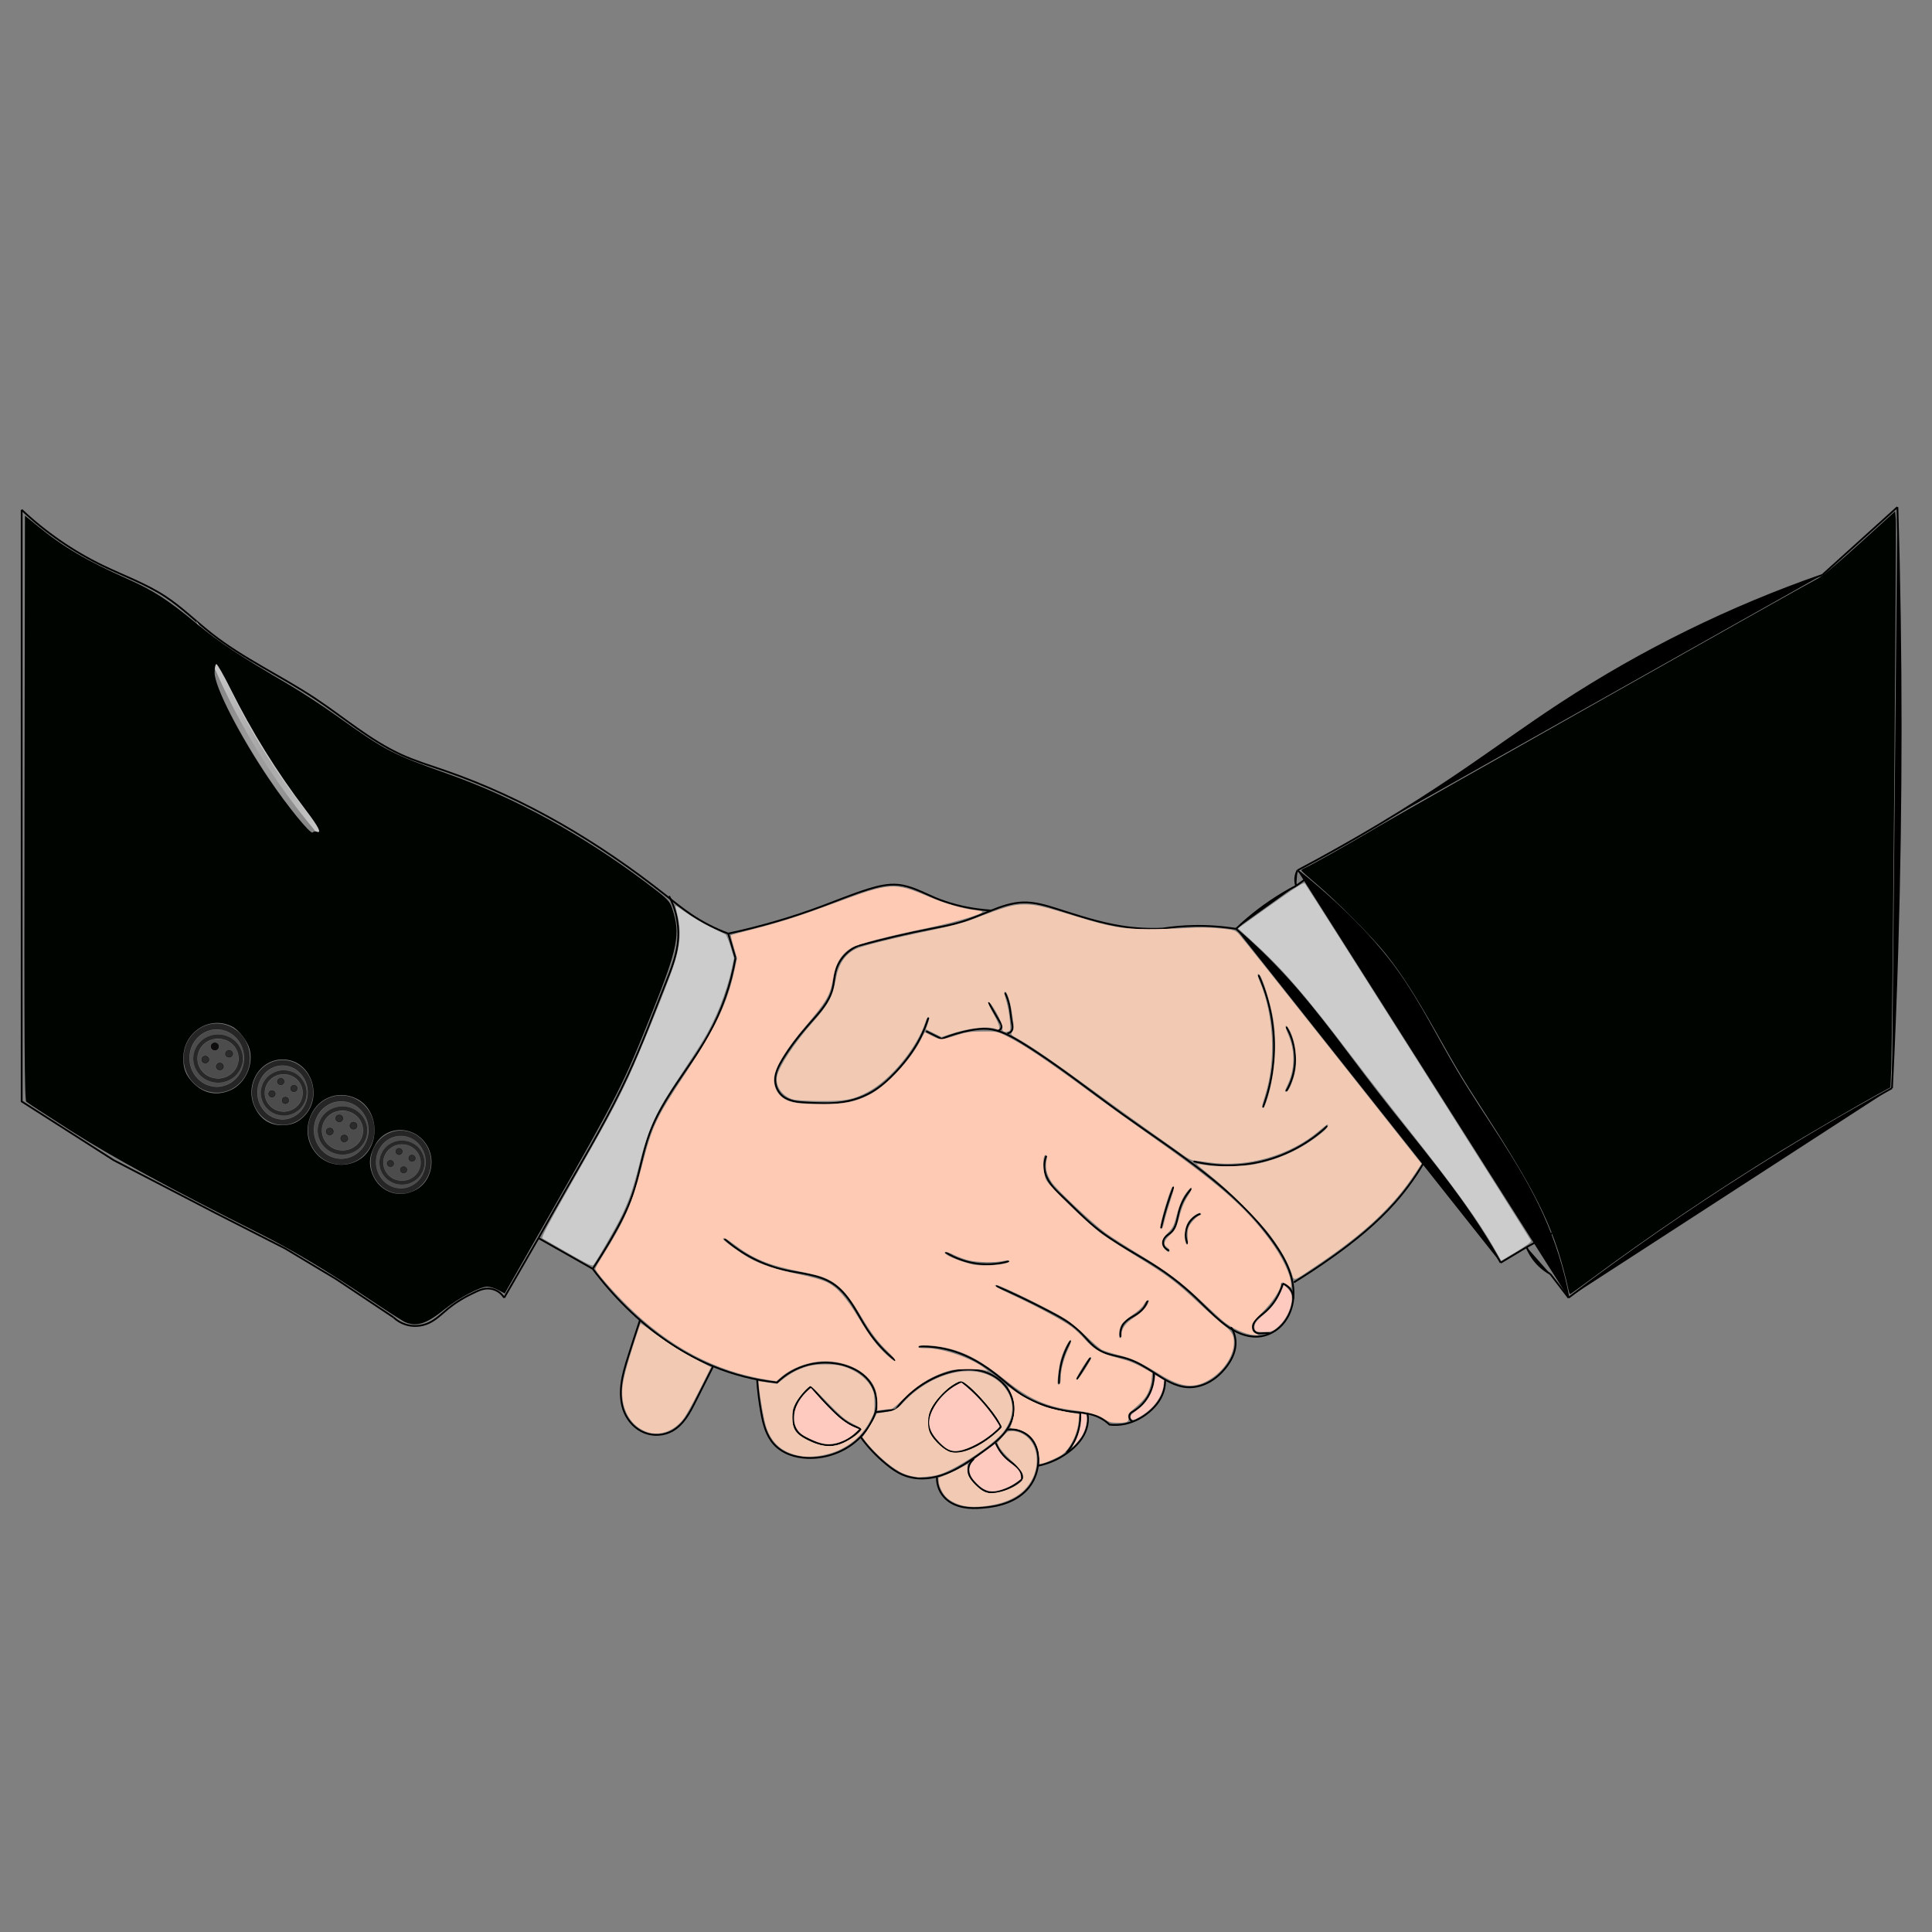 <?xml version="1.0" encoding="UTF-8" standalone="no"?>
<!-- Created with Inkscape (http://www.inkscape.org/) -->

<svg
   xmlns:dc="http://purl.org/dc/elements/1.1/"
   xmlns:cc="http://creativecommons.org/ns#"
   xmlns:rdf="http://www.w3.org/1999/02/22-rdf-syntax-ns#"
   xmlns:svg="http://www.w3.org/2000/svg"
   xmlns="http://www.w3.org/2000/svg"
   xmlns:xlink="http://www.w3.org/1999/xlink"
   xmlns:sodipodi="http://sodipodi.sourceforge.net/DTD/sodipodi-0.dtd"
   xmlns:inkscape="http://www.inkscape.org/namespaces/inkscape"
   width="1080px"
   height="1080px"
   viewBox="0 0 1080 1080"
   version="1.1"
   id="SVGRoot"
   inkscape:version="0.92.4 (5da689c313, 2019-01-14)"
   sodipodi:docname="hand.svg">
  <rect x="0" y="0" width="1080" height="1080" fill="#808080" stroke="none"/>
  <defs
     id="defs815">
    <linearGradient
       inkscape:collect="always"
       id="linearGradient1839">
      <stop
         style="stop-color:#a3a3a3;stop-opacity:1;"
         offset="0"
         id="stop1835" />
      <stop
         style="stop-color:#a3a3a3;stop-opacity:0;"
         offset="1"
         id="stop1837" />
    </linearGradient>
    <inkscape:path-effect
       effect="spiro"
       id="path-effect1817"
       is_visible="true" />
    <inkscape:path-effect
       effect="spiro"
       id="path-effect1686"
       is_visible="true" />
    <inkscape:path-effect
       effect="spiro"
       id="path-effect1682"
       is_visible="true" />
    <inkscape:path-effect
       effect="spiro"
       id="path-effect1678"
       is_visible="true" />
    <inkscape:path-effect
       effect="spiro"
       id="path-effect1674"
       is_visible="true" />
    <inkscape:path-effect
       effect="spiro"
       id="path-effect1670"
       is_visible="true" />
    <inkscape:path-effect
       effect="spiro"
       id="path-effect1666"
       is_visible="true" />
    <inkscape:path-effect
       effect="spiro"
       id="path-effect1662"
       is_visible="true" />
    <inkscape:path-effect
       effect="spiro"
       id="path-effect1658"
       is_visible="true" />
    <inkscape:path-effect
       effect="spiro"
       id="path-effect1654"
       is_visible="true" />
    <inkscape:path-effect
       effect="spiro"
       id="path-effect1650"
       is_visible="true" />
    <inkscape:path-effect
       effect="spiro"
       id="path-effect1646"
       is_visible="true" />
    <inkscape:path-effect
       effect="spiro"
       id="path-effect1642"
       is_visible="true" />
    <inkscape:path-effect
       effect="spiro"
       id="path-effect1638"
       is_visible="true" />
    <inkscape:path-effect
       effect="spiro"
       id="path-effect1634"
       is_visible="true" />
    <inkscape:path-effect
       effect="spiro"
       id="path-effect1630"
       is_visible="true" />
    <inkscape:path-effect
       effect="spiro"
       id="path-effect1626"
       is_visible="true" />
    <inkscape:path-effect
       effect="spiro"
       id="path-effect1622"
       is_visible="true" />
    <inkscape:path-effect
       effect="spiro"
       id="path-effect1618"
       is_visible="true" />
    <inkscape:path-effect
       effect="spiro"
       id="path-effect1614"
       is_visible="true" />
    <inkscape:path-effect
       effect="spiro"
       id="path-effect1610"
       is_visible="true" />
    <inkscape:path-effect
       effect="spiro"
       id="path-effect1606"
       is_visible="true" />
    <inkscape:path-effect
       effect="spiro"
       id="path-effect1602"
       is_visible="true" />
    <inkscape:path-effect
       effect="spiro"
       id="path-effect1598"
       is_visible="true" />
    <inkscape:path-effect
       effect="spiro"
       id="path-effect1594"
       is_visible="true" />
    <inkscape:path-effect
       effect="spiro"
       id="path-effect1590"
       is_visible="true" />
    <inkscape:path-effect
       effect="spiro"
       id="path-effect1586"
       is_visible="true" />
    <inkscape:path-effect
       effect="spiro"
       id="path-effect1582"
       is_visible="true" />
    <inkscape:path-effect
       effect="spiro"
       id="path-effect1578"
       is_visible="true" />
    <inkscape:path-effect
       effect="spiro"
       id="path-effect1574"
       is_visible="true" />
    <inkscape:path-effect
       effect="spiro"
       id="path-effect1570"
       is_visible="true" />
    <inkscape:path-effect
       effect="spiro"
       id="path-effect1566"
       is_visible="true" />
    <inkscape:path-effect
       effect="spiro"
       id="path-effect1562"
       is_visible="true" />
    <inkscape:path-effect
       effect="spiro"
       id="path-effect1558"
       is_visible="true" />
    <inkscape:path-effect
       effect="spiro"
       id="path-effect1554"
       is_visible="true" />
    <inkscape:path-effect
       effect="spiro"
       id="path-effect1550"
       is_visible="true" />
    <inkscape:path-effect
       effect="spiro"
       id="path-effect1546"
       is_visible="true" />
    <inkscape:path-effect
       effect="spiro"
       id="path-effect1542"
       is_visible="true" />
    <inkscape:path-effect
       effect="spiro"
       id="path-effect1538"
       is_visible="true" />
    <inkscape:path-effect
       effect="spiro"
       id="path-effect1534"
       is_visible="true" />
    <inkscape:path-effect
       effect="spiro"
       id="path-effect1530"
       is_visible="true" />
    <inkscape:path-effect
       effect="spiro"
       id="path-effect1526"
       is_visible="true" />
    <inkscape:path-effect
       effect="spiro"
       id="path-effect1522"
       is_visible="true" />
    <inkscape:path-effect
       effect="spiro"
       id="path-effect1518"
       is_visible="true" />
    <inkscape:path-effect
       effect="spiro"
       id="path-effect1514"
       is_visible="true" />
    <inkscape:path-effect
       effect="spiro"
       id="path-effect1510"
       is_visible="true" />
    <inkscape:path-effect
       effect="spiro"
       id="path-effect1506"
       is_visible="true" />
    <inkscape:path-effect
       effect="spiro"
       id="path-effect1502"
       is_visible="true" />
    <inkscape:path-effect
       effect="spiro"
       id="path-effect1498"
       is_visible="true" />
    <inkscape:path-effect
       effect="spiro"
       id="path-effect1494"
       is_visible="true" />
    <inkscape:path-effect
       effect="spiro"
       id="path-effect1490"
       is_visible="true" />
    <inkscape:path-effect
       effect="spiro"
       id="path-effect1486"
       is_visible="true" />
    <inkscape:path-effect
       effect="spiro"
       id="path-effect1482"
       is_visible="true" />
    <inkscape:path-effect
       effect="spiro"
       id="path-effect1478"
       is_visible="true" />
    <inkscape:path-effect
       effect="spiro"
       id="path-effect1474"
       is_visible="true" />
    <inkscape:path-effect
       effect="spiro"
       id="path-effect1470"
       is_visible="true" />
    <inkscape:path-effect
       effect="spiro"
       id="path-effect1466"
       is_visible="true" />
    <inkscape:path-effect
       effect="spiro"
       id="path-effect1462"
       is_visible="true" />
    <inkscape:path-effect
       effect="spiro"
       id="path-effect1458"
       is_visible="true" />
    <inkscape:path-effect
       effect="spiro"
       id="path-effect1454"
       is_visible="true" />
    <inkscape:path-effect
       effect="spiro"
       id="path-effect1450"
       is_visible="true" />
    <inkscape:path-effect
       effect="spiro"
       id="path-effect1446"
       is_visible="true" />
    <inkscape:path-effect
       effect="spiro"
       id="path-effect1442"
       is_visible="true" />
    <inkscape:path-effect
       effect="spiro"
       id="path-effect1438"
       is_visible="true" />
    <inkscape:path-effect
       effect="spiro"
       id="path-effect1428"
       is_visible="true" />
    <inkscape:path-effect
       effect="spiro"
       id="path-effect1424"
       is_visible="true" />
    <inkscape:path-effect
       effect="spiro"
       id="path-effect1420"
       is_visible="true" />
    <inkscape:path-effect
       effect="spiro"
       id="path-effect1416"
       is_visible="true" />
    <inkscape:path-effect
       effect="spiro"
       id="path-effect1412"
       is_visible="true" />
    <inkscape:path-effect
       effect="spiro"
       id="path-effect1397"
       is_visible="true" />
    <inkscape:path-effect
       effect="spiro"
       id="path-effect1393"
       is_visible="true" />
    <inkscape:path-effect
       effect="spiro"
       id="path-effect1389"
       is_visible="true" />
    <inkscape:path-effect
       effect="spiro"
       id="path-effect1385"
       is_visible="true" />
    <inkscape:path-effect
       effect="spiro"
       id="path-effect1381"
       is_visible="true" />
    <radialGradient
       inkscape:collect="always"
       xlink:href="#linearGradient1839"
       id="radialGradient1843"
       cx="150.988"
       cy="415.51"
       fx="150.988"
       fy="415.51"
       r="44.177"
       gradientTransform="matrix(1,0,0,1.579,0,-240.423)"
       gradientUnits="userSpaceOnUse" />
  </defs>
  <sodipodi:namedview
     id="base"
     pagecolor="#ffffff"
     bordercolor="#666666"
     borderopacity="1.0"
     inkscape:pageopacity="0.0"
     inkscape:pageshadow="2"
     inkscape:zoom="64"
     inkscape:cx="122.48471"
     inkscape:cy="491.62209"
     inkscape:document-units="px"
     inkscape:current-layer="layer1"
     showgrid="false"
     inkscape:window-width="1920"
     inkscape:window-height="1003"
     inkscape:window-x="-9"
     inkscape:window-y="-9"
     inkscape:window-maximized="1" />
  <g
     inkscape:label="Layer 1"
     inkscape:groupmode="layer"
     id="layer1">
    <g
       id="g1059"
       style="fill:#000000;fill-opacity:1">
      <path
         style="fill:#000000;stroke:#000000;stroke-width:1px;stroke-linecap:butt;stroke-linejoin:miter;stroke-opacity:1;fill-opacity:1"
         d="m 1060.66,283.495 -41.921,37.881"
         id="path1444" />
      <path
         style="fill:#000000;stroke:#000000;stroke-width:1px;stroke-linecap:butt;stroke-linejoin:miter;stroke-opacity:1;fill-opacity:1"
         d="m 1018.739,321.375 c -51.338,17.833 -100.48,41.979 -145.967,71.721 -19.661,12.855 -38.627,26.74 -58.084,39.901 -28.786,19.471 -58.645,37.353 -89.398,53.538"
         id="path1448" />
      <path
         style="fill:#000000;stroke:#000000;stroke-width:1px;stroke-linecap:butt;stroke-linejoin:miter;stroke-opacity:1;fill-opacity:1"
         d="m 725.29,486.535 c -0.885,1.727 -1.324,3.68 -1.263,5.619 0.032,1.027 0.203,2.049 0.505,3.03"
         id="path1452" />
      <path
         style="fill:#000000;stroke:#000000;stroke-width:1px;stroke-linecap:butt;stroke-linejoin:miter;stroke-opacity:1;fill-opacity:1"
         d="m 724.532,495.185 6.377,-4.546"
         id="path1456" />
      <path
         style="fill:#000000;stroke:#000000;stroke-width:1px;stroke-linecap:butt;stroke-linejoin:miter;stroke-opacity:1;fill-opacity:1"
         d="m 1060.66,283.495 c 2.438,82.303 2.438,164.679 0,246.982 -0.768,25.936 -1.778,51.865 -3.03,77.782"
         id="path1460" />
      <path
         style="fill:#000000;stroke:#000000;stroke-width:1px;stroke-linecap:butt;stroke-linejoin:miter;stroke-opacity:1;fill-opacity:1"
         d="m 876.812,725.436 c 32.995,-24.99 67.043,-48.588 102.025,-70.711 25.774,-16.3 52.055,-31.799 78.792,-46.467"
         id="path1464" />
      <path
         style="fill:#000000;stroke:#000000;stroke-width:1px;stroke-linecap:butt;stroke-linejoin:miter;stroke-opacity:1;fill-opacity:1"
         d="m 725.29,486.535 c 5.504,4.405 10.894,8.953 16.162,13.637 14.904,13.25 28.893,27.658 40.406,43.942 12.032,17.018 21.206,35.854 31.82,53.791 16.048,27.121 35.485,52.359 48.487,81.065 6.717,14.829 11.646,30.467 14.647,46.467"
         id="path1472" />
      <path
         style="fill:#000000;stroke:#000000;stroke-width:1px;stroke-linecap:butt;stroke-linejoin:miter;stroke-opacity:1;fill-opacity:1"
         d="m 867.5,689.464 -14.107,7.679"
         id="path1476" />
      <path
         style="fill:#000000;stroke:#000000;stroke-width:1px;stroke-linecap:butt;stroke-linejoin:miter;stroke-opacity:1;fill-opacity:1"
         d="m 866.607,712.143 10.205,13.294"
         id="path1484" />
      <path
         style="fill:#000000;stroke:#000000;stroke-width:1px;stroke-linecap:butt;stroke-linejoin:miter;stroke-opacity:1;fill-opacity:1"
         d="m 853.393,697.143 c 1.563,3.888 3.953,7.442 6.964,10.357 1.87,1.81 3.977,3.375 6.25,4.643"
         id="path1488" />
      <path
         style="fill:#000000;stroke:#000000;stroke-width:1px;stroke-linecap:butt;stroke-linejoin:miter;stroke-opacity:1;fill-opacity:1"
         d="m 838.884,705.848 14.509,-8.705"
         id="path1492" />
      <path
         style="fill:#000000;stroke:#000000;stroke-width:1px;stroke-linecap:butt;stroke-linejoin:miter;stroke-opacity:1;fill-opacity:1"
         d="m 690.944,519.239 c 2.05,-1.954 4.155,-3.849 6.313,-5.682 8.372,-7.111 17.539,-13.285 27.274,-18.372"
         id="path1496" />
      <path
         style="fill:#000000;stroke:#000000;stroke-width:1px;stroke-linecap:butt;stroke-linejoin:miter;stroke-opacity:1;fill-opacity:1"
         d="m 690.944,519.239 c 10.265,8.802 19.971,18.256 29.042,28.284 17.635,19.497 32.788,41.072 48.866,61.872 22.288,28.835 46.507,56.389 65.076,87.748 1.701,2.873 3.353,5.776 4.955,8.705"
         id="path1500" />
    </g>
    <path
       style="fill:none;stroke:#000000;stroke-width:1px;stroke-linecap:butt;stroke-linejoin:miter;stroke-opacity:1"
       d="m 407.091,521.891 c 17.941,-3.824 35.599,-8.978 52.78,-15.405 8.482,-3.173 16.857,-6.658 25.506,-9.344 5.403,-1.677 11.035,-3.051 16.668,-2.525 7.325,0.683 13.923,4.481 20.708,7.324 7.574,3.173 15.602,5.21 23.739,6.313 2.515,0.341 5.043,0.594 7.576,0.758"
       id="path1504"
       inkscape:connector-curvature="0"
       inkscape:path-effect="#path-effect1506"
       inkscape:original-d="m 407.09148,521.89072 c 17.42613,-5.13594 35.18798,-10.27089 52.78047,-15.40483 17.59249,-5.13394 17.00523,-6.23027 25.50635,-9.34391 8.50112,-3.11364 11.11268,-1.68459 16.66752,-2.52538 5.55483,-0.84079 13.80641,4.8814 20.70812,7.32361 6.90171,2.4422 15.82673,4.20796 23.73859,6.31345 7.91186,2.10548 5.05176,0.50408 7.57614,0.75761" />
    <path
       style="fill:none;stroke:#000000;stroke-width:1px;stroke-linecap:butt;stroke-linejoin:miter;stroke-opacity:1"
       d="m 479.822,528.709 c 13.506,-3.726 27.157,-6.928 40.911,-9.596 5.335,-1.035 10.698,-1.993 15.91,-3.536 5.954,-1.762 11.655,-4.271 17.425,-6.566 5.683,-2.26 11.565,-4.341 17.678,-4.546 6.634,-0.223 13.121,1.774 19.445,3.788 11.803,3.759 23.624,7.671 35.86,9.596 7.508,1.181 15.136,1.605 22.728,1.263"
       id="path1508"
       inkscape:connector-curvature="0"
       inkscape:path-effect="#path-effect1510"
       inkscape:original-d="m 479.82246,528.70925 c 13.4697,-3.36818 27.27512,-6.39864 40.91118,-9.59645 13.63606,-3.19782 10.6076,-2.35802 15.9099,-3.53554 5.3023,-1.17751 11.61775,-4.37833 17.42513,-6.56599 5.80738,-2.18766 11.78611,-3.03146 17.67767,-4.54568 5.89156,-1.51423 12.96463,2.52438 19.44544,3.78807 6.48081,1.26369 23.90794,6.39663 35.86041,9.59645 11.95247,3.19981 15.15329,0.84079 22.72844,1.26269" />
    <path
       style="fill:none;stroke:#000000;stroke-width:1px;stroke-linecap:butt;stroke-linejoin:miter;stroke-opacity:1"
       d="m 479.822,528.709 c -6.103,2.396 -10.935,7.808 -12.627,14.142 -0.861,3.224 -0.946,6.614 -1.768,9.849 -0.953,3.75 -2.875,7.193 -5.152,10.321 -2.277,3.128 -4.915,5.972 -7.475,8.872 -5.657,6.408 -10.978,13.144 -15.405,20.456 -1.077,1.779 -2.103,3.598 -2.858,5.535 -0.755,1.937 -1.235,4.004 -1.182,6.082 0.085,3.379 1.661,6.718 4.293,8.839 1.828,1.473 4.086,2.338 6.384,2.819 2.298,0.481 4.655,0.598 7,0.717 6.569,0.332 13.187,0.683 19.698,-0.253 5.565,-0.8 11.008,-2.55 15.91,-5.303 5.444,-3.058 10.141,-7.298 14.395,-11.869 5.236,-5.628 9.891,-11.84 13.385,-18.688 1.857,-3.639 3.38,-7.448 4.546,-11.364"
       id="path1512"
       inkscape:connector-curvature="0"
       inkscape:path-effect="#path-effect1514"
       inkscape:original-d="m 479.82246,528.70925 c -4.20797,4.54469 -8.41694,9.42709 -12.62691,14.14213 -4.20997,4.71505 -1.17751,6.56499 -1.76776,9.84899 -0.59026,3.284 -8.41694,12.79427 -12.62691,19.1929 -4.20997,6.39863 -10.26889,13.63606 -15.40483,20.45559 -5.13594,6.81953 -2.69274,7.7435 -4.04061,11.61675 -1.34787,3.87325 2.8631,5.89156 4.29315,8.83884 1.43005,2.94728 8.92401,2.35602 13.38452,3.53553 4.46051,1.17951 13.13299,-0.16936 19.69798,-0.25254 6.56499,-0.0832 10.6076,-3.53653 15.9099,-5.3033 5.3023,-1.76676 9.59745,-7.91386 14.39467,-11.86929 4.79723,-3.95543 8.92402,-12.45955 13.38452,-18.68782 4.46051,-6.22828 3.03146,-7.57715 4.54569,-11.36422" />
    <path
       style="fill:none;stroke:#000000;stroke-width:1px;stroke-linecap:butt;stroke-linejoin:miter;stroke-opacity:1"
       d="m 517.703,576.439 8.586,4.293"
       id="path1516"
       inkscape:connector-curvature="0"
       inkscape:path-effect="#path-effect1518"
       inkscape:original-d="m 517.70318,576.43896 c 2.77892,1.51422 5.7252,2.86109 8.5863,4.29314" />
    <path
       style="fill:none;stroke:#000000;stroke-width:1px;stroke-linecap:butt;stroke-linejoin:miter;stroke-opacity:1"
       d="m 526.289,580.732 c 5.208,-2.137 10.632,-3.747 16.162,-4.798 3.245,-0.617 6.558,-1.042 9.849,-0.758 3.228,0.279 6.37,1.239 9.344,2.525 3.252,1.407 6.321,3.201 9.344,5.051 19.63,12.011 37.625,26.475 56.316,39.901 30.184,21.681 63.042,41.449 84.6,71.721 3.838,5.39 7.306,11.13 9.344,17.425 1.66,5.128 2.339,10.63 1.478,15.951 -0.861,5.321 -3.325,10.447 -7.287,14.101 -3.245,2.992 -7.47,4.94 -11.869,5.303 -3.901,0.322 -7.839,-0.587 -11.408,-2.193 -3.569,-1.606 -6.796,-3.891 -9.805,-6.394 -4.809,-3.999 -9.105,-8.57 -13.637,-12.879 -6.343,-6.032 -13.168,-11.566 -20.456,-16.415 -5.662,-3.767 -11.591,-7.113 -17.425,-10.607 -6.657,-3.987 -13.216,-8.183 -19.193,-13.132 -5.965,-4.939 -11.299,-10.584 -16.92,-15.91 -2.098,-1.988 -4.244,-3.939 -6.106,-6.15 -1.862,-2.211 -3.447,-4.709 -4.248,-7.487 -0.927,-3.217 -0.747,-6.743 0.505,-9.849"
       id="path1520"
       inkscape:connector-curvature="0"
       inkscape:path-effect="#path-effect1522"
       inkscape:original-d="m 526.28948,580.7321 c 5.38848,-1.60041 10.77596,-3.19981 16.16244,-4.79822 5.38648,-1.59841 6.56699,-0.50608 9.84898,-0.75762 3.282,-0.25153 6.23028,1.68259 9.34392,2.52539 3.11363,0.84279 6.23027,3.36617 9.34391,5.05076 3.11363,1.68459 37.545,26.59968 56.316,39.90102 18.771,13.30135 56.40119,47.81289 84.60028,71.72084 28.19909,23.90794 6.23027,11.61575 9.34391,17.42513 3.11364,5.80937 -3.87125,20.03369 -5.80838,30.05204 -1.93712,10.01834 -7.91186,3.53453 -11.86929,5.3033 -3.95743,1.76876 -14.14114,-5.7252 -21.2132,-8.5863 -7.07207,-2.8611 -9.09038,-8.5873 -13.63706,-12.87945 -4.54669,-4.29214 -13.63606,-10.94431 -20.45559,-16.41497 -6.81953,-5.47066 -11.61576,-7.07207 -17.42513,-10.60661 -5.80938,-3.53453 -12.79427,-8.75565 -19.1929,-13.13198 -6.39864,-4.37633 -11.27904,-10.6076 -16.92006,-15.9099 -5.64102,-5.3023 -6.90171,-9.09237 -10.35406,-13.63706 -3.45236,-4.54469 0.33772,-6.56699 0.50507,-9.84899" />
    <path
       style="fill:none;stroke:#000000;stroke-width:1px;stroke-linecap:butt;stroke-linejoin:miter;stroke-opacity:1"
       d="m 688.166,741.851 c 1.834,2.915 2.73,6.411 2.525,9.849 -0.283,4.742 -2.593,9.166 -5.556,12.879 -2.628,3.293 -5.829,6.166 -9.547,8.145 -3.719,1.979 -7.971,3.037 -12.171,2.714 -3.288,-0.253 -6.468,-1.334 -9.432,-2.779 -2.964,-1.445 -5.733,-3.254 -8.498,-5.049 -4.879,-3.168 -9.851,-6.35 -15.405,-8.081 -5.051,-1.574 -10.548,-1.941 -15.152,-4.546 -4.631,-2.62 -7.779,-7.174 -11.617,-10.859 -5.02,-4.82 -11.245,-8.164 -17.425,-11.364 -5.015,-2.597 -10.057,-5.141 -15.152,-7.576 -4.589,-2.193 -9.22,-4.298 -13.89,-6.313"
       id="path1524"
       inkscape:connector-curvature="0"
       inkscape:path-effect="#path-effect1526"
       inkscape:original-d="m 688.16642,741.85144 c -24.74974,33.58857 1.68459,6.56499 2.52538,9.84898 0.8408,3.284 -3.70289,8.5853 -5.55584,12.87945 -1.85294,4.29415 -14.47785,7.23843 -21.71828,10.85914 -7.24043,3.62071 -11.95247,-5.22012 -17.9302,-7.82868 -5.97774,-2.60857 -10.26889,-5.38849 -15.40483,-8.08123 -5.13594,-2.69274 -10.10052,-3.03145 -15.15229,-4.54568 -5.05176,-1.51423 -7.7435,-7.24043 -11.61675,-10.85914 -3.87325,-3.61871 -11.61576,-7.57715 -17.42513,-11.36422 -5.80938,-3.78707 -10.10053,-5.05176 -15.15229,-7.57614 -5.05176,-2.52438 -9.25873,-4.20997 -13.8896,-6.31346" />
    <path
       style="fill:none;stroke:#000000;stroke-width:1px;stroke-linecap:butt;stroke-linejoin:miter;stroke-opacity:1"
       d="m 513.663,752.711 c 6.744,-0.231 13.526,0.713 19.951,2.778 8.475,2.724 16.248,7.361 23.234,12.879 4.707,3.718 9.102,7.858 14.142,11.112 4.155,2.682 8.7,4.727 13.385,6.313 4.591,1.555 9.332,2.678 14.142,3.283 4.32,0.543 8.738,0.678 12.879,2.02 3.297,1.069 6.344,2.897 8.839,5.303"
       id="path1528"
       inkscape:connector-curvature="0"
       inkscape:path-effect="#path-effect1530"
       inkscape:original-d="m 513.66257,752.71057 c 6.65117,0.92498 13.30134,1.85095 19.95051,2.77792 6.64917,0.92698 15.49001,8.5853 23.23351,12.87945 7.7435,4.29415 9.42909,7.40678 14.14214,11.11168 4.71304,3.70489 8.92401,4.20797 13.38452,6.31345 4.46051,2.10549 9.42909,2.18766 14.14213,3.283 4.71305,1.09533 8.5873,1.34587 12.87945,2.0203 4.29215,0.67444 5.89356,3.53454 8.83883,5.3033" />
    <path
       style="fill:none;stroke:#000000;stroke-width:1px;stroke-linecap:butt;stroke-linejoin:miter;stroke-opacity:1"
       d="m 607.986,790.465 c 0.407,2.737 0.19,5.565 -0.631,8.207 -1.451,4.671 -4.711,8.601 -8.46,11.743 -5.351,4.485 -11.841,7.598 -18.688,8.965"
       id="path1536"
       inkscape:connector-curvature="0"
       inkscape:path-effect="#path-effect1538"
       inkscape:original-d="m 607.98556,790.46503 c -0.29362,2.73483 -0.41989,5.47066 -0.63134,8.20749 -0.21145,2.73683 -5.63902,7.82768 -8.46003,11.74302 -2.82101,3.91534 -12.45755,5.97573 -18.68782,8.9651" />
    <path
       style="fill:none;stroke:#000000;stroke-width:1px;stroke-linecap:butt;stroke-linejoin:miter;stroke-opacity:1"
       d="m 331.33,709.274 c 5.765,7.744 12.133,15.039 19.027,21.797 13.854,13.581 29.951,25.035 47.857,32.5 11.607,4.839 23.921,7.978 36.429,9.286"
       id="path1540"
       inkscape:connector-curvature="0"
       inkscape:path-effect="#path-effect1542"
       inkscape:original-d="m 331.33004,709.27402 c 6.10527,7.14576 12.68574,14.53061 19.0271,21.79741 6.34137,7.2668 31.90577,21.66566 47.85715,32.5 15.95138,10.83433 24.28671,6.18947 36.42857,9.28571" />
    <path
       style="fill:none;stroke:#000000;stroke-width:1px;stroke-linecap:butt;stroke-linejoin:miter;stroke-opacity:1"
       d="m 489.419,789.455 c 1.538,-6.052 0.095,-12.787 -3.788,-17.678 -3.417,-4.304 -8.48,-7.072 -13.763,-8.586 -6.538,-1.874 -13.58,-1.96 -20.162,-0.244 -6.582,1.716 -12.686,5.227 -17.477,10.055"
       id="path1544"
       inkscape:connector-curvature="0"
       inkscape:path-effect="#path-effect1546"
       inkscape:original-d="m 489.41891,789.45487 c -1.30378,-5.89355 -2.52438,-11.78611 -3.78807,-17.67767 -1.26369,-5.89155 -9.17456,-5.72519 -13.76333,-8.58629 -4.58878,-2.8611 -25.22949,6.58768 -37.63871,9.81076"
       sodipodi:nodetypes="cssc" />
    <path
       style="fill:none;stroke:#000000;stroke-width:1px;stroke-linecap:butt;stroke-linejoin:miter;stroke-opacity:1"
       d="m 489.419,789.455 11.49,-1.515"
       id="path1548"
       inkscape:connector-curvature="0"
       inkscape:path-effect="#path-effect1550"
       inkscape:original-d="m 489.41891,789.45487 c 3.78907,-0.46399 7.66132,-1.01115 11.49048,-1.51523" />
    <path
       style="fill:none;stroke:#000000;stroke-width:1px;stroke-linecap:butt;stroke-linejoin:miter;stroke-opacity:1"
       d="m 500.6,788.139 c 6.463,-8.86 15.554,-15.777 25.816,-19.644 7.56,-2.849 16.022,-4.035 23.739,-1.641 5.101,1.582 9.754,4.757 12.802,9.142 3.049,4.385 4.406,9.99 3.36,15.228 -0.894,4.477 -3.447,8.487 -6.589,11.799 -3.142,3.311 -6.873,5.998 -10.583,8.657 -8.984,6.437 -18.47,13.028 -29.421,14.521 -5.057,0.689 -10.325,0.22 -15.026,-1.768 -3.324,-1.405 -6.295,-3.528 -9.091,-5.808 -3.049,-2.486 -5.928,-5.182 -8.586,-8.081 -2.125,-2.318 -4.108,-4.765 -5.935,-7.324"
       id="path1552"
       inkscape:connector-curvature="0"
       inkscape:path-effect="#path-effect1554"
       inkscape:original-d="m 500.60003,788.13851 c 8.50312,-6.48281 17.3146,-13.16349 25.81572,-19.6443 8.50111,-6.48081 15.82672,-1.09533 23.73858,-1.6415 7.91186,-0.54617 10.77596,16.24562 16.16244,24.36993 5.38648,8.12431 -11.44739,13.63606 -17.17259,20.45559 -5.7252,6.81953 -19.6128,9.67963 -29.42069,14.52094 -9.8079,4.84132 -10.01635,-1.17951 -15.02602,-1.76776 -5.00968,-0.58826 -6.05992,-3.87326 -9.09138,-5.80838 -3.03145,-1.93513 -5.72319,-5.38848 -8.58629,-8.08122 -2.8631,-2.69274 -3.95543,-4.88341 -5.93465,-7.32361"
       sodipodi:nodetypes="csssssccsc" />
    <path
       style="fill:none;stroke:#000000;stroke-width:1px;stroke-linecap:butt;stroke-linejoin:miter;stroke-opacity:1"
       d="m 423.214,771.071 c 0.431,6.227 1.207,12.43 2.321,18.571 0.575,3.169 1.244,6.335 2.341,9.363 1.097,3.029 2.637,5.93 4.802,8.315 2.331,2.568 5.34,4.478 8.579,5.718 3.239,1.24 6.705,1.826 10.171,1.961 10.954,0.427 22.083,-3.857 29.657,-11.782 3.735,-3.908 6.601,-8.642 8.334,-13.763"
       id="path1556"
       inkscape:connector-curvature="0"
       inkscape:path-effect="#path-effect1558"
       inkscape:original-d="m 423.21429,771.07143 c 0.77481,6.18947 1.54862,12.37995 2.32143,18.57143 0.7728,6.19147 4.7629,11.78471 7.14285,17.67857 2.37995,5.89386 12.501,5.11805 18.75,7.67857 6.249,2.56052 19.77205,-7.85553 29.65658,-11.7818 9.88453,-3.92627 5.55684,-9.17655 8.33376,-13.76333" />
    <path
       style="fill:none;stroke:#000000;stroke-width:1px;stroke-linecap:butt;stroke-linejoin:miter;stroke-opacity:1"
       d="m 523.75,825.893 c -0.142,4.54 1.804,9.103 5.179,12.143 2.643,2.381 6.05,3.806 9.544,4.477 3.494,0.671 7.088,0.627 10.635,0.344 4.868,-0.387 9.738,-1.228 14.281,-3.02 4.543,-1.792 8.762,-4.578 11.791,-8.409 2.731,-3.454 4.426,-7.686 5.028,-12.048 0.354,-2.568 0.337,-5.2 -0.2,-7.736 -0.537,-2.536 -1.604,-4.976 -3.22,-7.002 -1.655,-2.075 -3.878,-3.693 -6.362,-4.63 -2.484,-0.937 -5.221,-1.191 -7.835,-0.727"
       id="path1560"
       inkscape:connector-curvature="0"
       inkscape:path-effect="#path-effect1562"
       inkscape:original-d="m 523.75,825.89286 c 1.66767,4.04662 3.45338,8.09423 5.17857,12.14285 1.72519,4.04862 13.45338,3.21329 20.17857,4.82143 6.72519,1.60815 17.38196,-7.62005 26.07143,-11.42857 8.68948,-3.80852 3.35287,-8.03295 5.0278,-12.04793 1.67493,-4.01498 -2.27944,-9.82619 -3.42065,-14.73778 -1.14122,-4.9116 -9.25496,-3.57243 -14.19643,-5.35715"
       sodipodi:nodetypes="cscsscc" />
    <path
       style="fill:none;stroke:#000000;stroke-width:1px;stroke-linecap:butt;stroke-linejoin:miter;stroke-opacity:1"
       d="m 357.728,738.058 c -2.205,6.644 -4.365,13.304 -6.478,19.978 -1.63,5.147 -3.24,10.337 -3.908,15.695 -0.668,5.358 -0.35,10.945 1.765,15.912 2.134,5.011 6.176,9.271 11.25,11.25 4.998,1.949 10.862,1.562 15.536,-1.071 3.077,-1.733 5.586,-4.346 7.625,-7.229 2.039,-2.883 3.64,-6.048 5.232,-9.2 3.337,-6.605 6.67,-13.212 10,-19.821"
       id="path1564"
       inkscape:connector-curvature="0"
       inkscape:path-effect="#path-effect1566"
       inkscape:original-d="m 357.72815,738.05809 c -2.32043,7.02281 -4.15572,12.95281 -6.47815,19.97762 -2.32243,7.02481 -1.42757,21.07043 -2.14286,31.60715 -0.71528,10.53671 7.501,7.499 11.25,11.25 3.749,3.751 10.35815,-0.71529 15.53572,-1.07143 5.17757,-0.35614 8.57243,-10.95338 12.85714,-16.42857 4.28472,-5.47519 6.66767,-13.21529 10,-19.82143"
       sodipodi:nodetypes="csssscc" />
    <path
       style="fill:none;stroke:#000000;stroke-width:1px;stroke-linecap:butt;stroke-linejoin:miter;stroke-opacity:1"
       d="m 723.269,716.85 c 7.402,-4.547 14.647,-9.349 21.718,-14.395 12.558,-8.962 24.627,-18.75 34.85,-30.305 6.901,-7.799 12.928,-16.372 17.93,-25.506"
       id="path1568"
       inkscape:connector-curvature="0"
       inkscape:path-effect="#path-effect1570"
       inkscape:original-d="m 723.26922,716.85016 c 7.15625,-4.71505 14.47986,-9.59745 21.71828,-14.39467 7.23843,-4.79723 23.23451,-20.20406 34.85027,-30.30458 11.61575,-10.10053 11.95447,-17.00524 17.9302,-25.50635" />
    <path
       style="fill:none;stroke:#000000;stroke-width:1px;stroke-linecap:butt;stroke-linejoin:miter;stroke-opacity:1"
       d="m 649.781,519.113 c 5.85,-0.897 11.76,-1.404 17.678,-1.515 7.857,-0.148 15.726,0.402 23.486,1.641"
       id="path1572"
       inkscape:connector-curvature="0"
       inkscape:path-effect="#path-effect1574"
       inkscape:original-d="m 649.78063,519.1128 c 5.89356,-0.4219 11.78611,-1.01115 17.67767,-1.51523 5.89155,-0.50408 15.65836,1.09333 23.48604,1.6415" />
    <path
       style="fill:none;stroke:#000000;stroke-width:1px;stroke-linecap:butt;stroke-linejoin:miter;stroke-opacity:1"
       d="m 667.206,649.17 c 12.551,3.055 25.835,3.055 38.386,0 13.544,-3.297 26.205,-10.155 36.365,-19.698"
       id="path1576"
       inkscape:connector-curvature="0"
       inkscape:path-effect="#path-effect1578"
       inkscape:original-d="m 667.20576,649.16994 c 12.45954,-10e-4 25.59153,-10e-4 38.38579,0 12.79427,10e-4 24.24466,-13.13298 36.36549,-19.69798" />
    <path
       style="fill:none;stroke:#000000;stroke-width:1px;stroke-linecap:butt;stroke-linejoin:miter;stroke-opacity:1"
       d="m 552.553,560.277 6.819,11.869"
       id="path1580"
       inkscape:connector-curvature="0"
       inkscape:path-effect="#path-effect1582"
       inkscape:original-d="m 552.55344,560.27651 c 2.27385,3.91335 4.54669,7.91187 6.81853,11.8693" />
    <path
       style="fill:none;stroke:#000000;stroke-width:1px;stroke-linecap:butt;stroke-linejoin:miter;stroke-opacity:1"
       d="m 559.372,572.146 c 0.428,0.601 0.59,1.384 0.436,2.106 -0.154,0.722 -0.621,1.371 -1.257,1.745 -0.254,0.149 -0.532,0.257 -0.821,0.316"
       id="path1584"
       inkscape:connector-curvature="0"
       inkscape:path-effect="#path-effect1586"
       inkscape:original-d="m 559.37197,572.14581 c -0.27258,1.26169 -0.54616,2.56647 -0.82075,3.8512 -0.27458,1.28474 -0.54616,0.20945 -0.82074,0.31568" />
    <path
       style="fill:none;stroke:#000000;stroke-width:1px;stroke-linecap:butt;stroke-linejoin:miter;stroke-opacity:1"
       d="m 563.097,577.639 c 0.857,-0.02 1.695,-0.451 2.21,-1.136 0.516,-0.687 0.696,-1.579 0.681,-2.438 -0.014,-0.859 -0.206,-1.704 -0.366,-2.549 -0.591,-3.136 -0.738,-6.346 -1.389,-9.47 -0.515,-2.469 -1.344,-4.873 -2.462,-7.134"
       id="path1588"
       inkscape:connector-curvature="0"
       inkscape:path-effect="#path-effect1590"
       inkscape:original-d="m 563.09691,577.63851 c 0.73757,-0.40085 1.47414,-0.75861 2.20971,-1.13642 0.73557,-0.37781 0.21145,-3.32609 0.31567,-4.98763 0.10423,-1.66154 -0.92497,-6.31445 -1.38896,-9.47018 -0.46398,-3.15573 -1.6405,-4.75713 -2.46224,-7.1342" />
    <path
       style="fill:none;stroke:#000000;stroke-width:1px;stroke-linecap:butt;stroke-linejoin:miter;stroke-opacity:1"
       d="m 717.054,717.589 c -1.786,6.513 -5.651,12.438 -10.893,16.696 -1.137,0.924 -2.34,1.774 -3.38,2.807 -1.04,1.033 -1.924,2.281 -2.245,3.711 -0.131,0.586 -0.165,1.198 -0.056,1.789 0.11,0.591 0.366,1.159 0.77,1.604 0.383,0.422 0.888,0.723 1.426,0.909 0.538,0.187 1.11,0.262 1.68,0.277 1.139,0.029 2.272,-0.185 3.411,-0.204 0.688,-0.011 1.378,0.049 2.054,0.179"
       id="path1592"
       inkscape:connector-curvature="0"
       inkscape:path-effect="#path-effect1594"
       inkscape:original-d="m 717.05357,717.58928 c -3.60019,5.56448 -7.2609,11.12996 -10.89285,16.69643 -3.63196,5.56648 -3.749,4.34424 -5.625,6.51786 -1.876,2.17362 0.47719,2.26091 0.71428,3.39286 0.2371,1.13195 4.34624,0.65376 6.51786,0.98214 2.17162,0.32838 1.37005,0.11805 2.05357,0.17857" />
    <path
       style="fill:none;stroke:#000000;stroke-width:1px;stroke-linecap:butt;stroke-linejoin:miter;stroke-opacity:1"
       d="m 717.054,717.589 c 1.44,0.485 2.749,1.357 3.75,2.5 1.409,1.609 2.19,3.755 2.143,5.893"
       id="path1596"
       inkscape:connector-curvature="0"
       inkscape:path-effect="#path-effect1598"
       inkscape:original-d="m 717.05357,717.58928 c 1.19148,0.77281 2.501,1.66567 3.75,2.5 1.249,0.83434 1.42957,3.92758 2.14286,5.89286" />
    <path
       style="fill:none;stroke:#000000;stroke-width:1px;stroke-linecap:butt;stroke-linejoin:miter;stroke-opacity:1"
       d="m 619.946,796.344 c 3.023,0.391 6.112,0.263 9.091,-0.379 4.212,-0.907 8.174,-2.83 11.651,-5.374 4.389,-3.211 8.112,-7.559 9.723,-12.753 0.62,-1.998 0.919,-4.095 0.884,-6.187"
       id="path1600"
       inkscape:connector-curvature="0"
       inkscape:path-effect="#path-effect1602"
       inkscape:original-d="m 619.9464,796.34443 c 3.03146,-0.12727 6.06192,-0.25354 9.09138,-0.3788 3.02946,-0.12527 7.8644,-3.56548 11.65147,-5.37433 3.78707,-1.80886 6.48282,-8.50312 9.72272,-12.75318 3.23991,-4.25006 0.59026,-4.12579 0.88388,-6.18718"
       sodipodi:nodetypes="ccccc" />
    <path
       style="fill:none;stroke:#000000;stroke-width:1px;stroke-linecap:butt;stroke-linejoin:miter;stroke-opacity:1"
       d="m 633.239,794.632 c -0.792,-0.279 -1.448,-0.918 -1.748,-1.702 -0.244,-0.637 -0.253,-1.361 -0.027,-2.004 0.227,-0.643 0.687,-1.201 1.277,-1.545"
       id="path1604"
       inkscape:connector-curvature="0"
       inkscape:path-effect="#path-effect1606"
       inkscape:original-d="m 633.23938,794.63191 c -0.0354,-0.71643 -1.71244,-1.00707 -1.74818,-1.7024 -0.0483,-0.93965 1.29859,-2.60604 1.24964,-3.54886"
       sodipodi:nodetypes="csc" />
    <path
       style="fill:none;stroke:#000000;stroke-width:1px;stroke-linecap:butt;stroke-linejoin:miter;stroke-opacity:1"
       d="m 632.608,789.455 c 2.256,-1.215 4.312,-2.8 6.061,-4.672 4.363,-4.671 6.701,-11.172 6.313,-17.551"
       id="path1608"
       inkscape:connector-curvature="0"
       inkscape:path-effect="#path-effect1610"
       inkscape:original-d="m 632.60803,789.45487 c 2.02131,-1.47414 4.04161,-3.11563 6.06092,-4.67195 2.0193,-1.55632 4.20997,-11.70194 6.31345,-17.5514" />
    <path
       style="fill:none;stroke:#000000;stroke-width:1px;stroke-linecap:butt;stroke-linejoin:miter;stroke-opacity:1"
       d="m 703.5,545 c 7.295,16.007 10.095,34.034 8,51.5 -0.922,7.684 -2.773,15.257 -5.5,22.5"
       id="path1612"
       inkscape:connector-curvature="0"
       inkscape:path-effect="#path-effect1614"
       inkscape:original-d="m 703.5,545 c 2.501,16.999 5.33433,34.33234 8,51.5 2.66566,17.16767 -3.66567,14.999 -5.5,22.5" />
    <path
       style="fill:none;stroke:#000000;stroke-width:1px;stroke-linecap:butt;stroke-linejoin:miter;stroke-opacity:1"
       d="m 719,574 c 4.949,8.317 6.249,18.721 3.5,28 -0.829,2.798 -2.008,5.492 -3.5,8"
       id="path1616"
       inkscape:connector-curvature="0"
       inkscape:path-effect="#path-effect1618"
       inkscape:original-d="m 719,574 c 1.16766,9.33234 2.33433,18.66567 3.5,28 1.16566,9.33434 -2.33234,5.33234 -3.5,8" />
    <path
       style="fill:none;stroke:#000000;stroke-width:1px;stroke-linecap:butt;stroke-linejoin:miter;stroke-opacity:1"
       d="m 405,692.5 c 9.585,8.615 21.419,14.706 34,17.5 4.511,1.002 9.107,1.587 13.621,2.576 4.514,0.989 9.001,2.41 12.879,4.924 4.587,2.974 8.107,7.34 11.065,11.937 2.959,4.597 5.435,9.493 8.435,14.063 4.225,6.438 9.478,12.2 15.5,17"
       id="path1620"
       inkscape:connector-curvature="0"
       inkscape:path-effect="#path-effect1622"
       inkscape:original-d="m 405,692.5 c 11.33433,5.83233 22.66767,11.66567 34,17.5 11.33233,5.83433 17.66766,4.999 26.5,7.5 8.83233,2.501 13.001,17.33233 19.5,26 6.499,8.66767 10.33433,11.33233 15.5,17" />
    <path
       style="fill:none;stroke:#000000;stroke-width:1px;stroke-linecap:butt;stroke-linejoin:miter;stroke-opacity:1"
       d="m 528.5,700 c 5.721,3.588 12.28,5.832 19,6.5 5.529,0.549 11.161,0.037 16.5,-1.5"
       id="path1624"
       inkscape:connector-curvature="0"
       inkscape:path-effect="#path-effect1626"
       inkscape:original-d="m 528.5,700 c 6.33433,2.16567 12.66766,4.33233 19,6.5 6.33233,2.16767 11.001,-1.001 16.5,-1.5" />
    <path
       style="fill:none;stroke:#000000;stroke-width:1px;stroke-linecap:butt;stroke-linejoin:miter;stroke-opacity:1"
       d="m 598.5,749.5 c -3.062,5.032 -5.115,10.676 -6,16.5 -0.377,2.48 -0.544,4.992 -0.5,7.5"
       id="path1628"
       inkscape:connector-curvature="0"
       inkscape:path-effect="#path-effect1630"
       inkscape:original-d="m 598.5,749.5 c -1.999,5.499 -3.999,10.999 -6,16.5 -2.001,5.501 -0.33234,4.999 -0.5,7.5" />
    <path
       style="fill:none;stroke:#000000;stroke-width:1px;stroke-linecap:butt;stroke-linejoin:miter;stroke-opacity:1"
       d="M 609.5,759 602,771"
       id="path1632"
       inkscape:connector-curvature="0"
       inkscape:path-effect="#path-effect1634"
       inkscape:original-d="m 609.5,759 c -2.499,3.83233 -4.999,7.999 -7.5,12" />
    <path
       style="fill:none;stroke:#000000;stroke-width:1px;stroke-linecap:butt;stroke-linejoin:miter;stroke-opacity:1"
       d="m 626.5,747.5 c -0.61,-2.782 0.153,-5.832 2,-8 1.129,-1.325 2.605,-2.304 4.101,-3.194 1.496,-0.89 3.042,-1.715 4.399,-2.806 2.082,-1.674 3.666,-3.962 4.5,-6.5"
       id="path1636"
       inkscape:connector-curvature="0"
       inkscape:path-effect="#path-effect1638"
       inkscape:original-d="m 626.5,747.5 c 0.66766,-2.66767 1.33433,-5.33433 2,-8 0.66566,-2.66567 5.66766,-4.001 8.5,-6 2.83233,-1.999 3.001,-4.33433 4.5,-6.5" />
    <path
       style="fill:none;stroke:#000000;stroke-width:1px;stroke-linecap:butt;stroke-linejoin:miter;stroke-opacity:1"
       d="m 666,664.5 c -3.356,3.668 -5.785,8.179 -7,13 -0.512,2.031 -0.812,4.114 -1.411,6.12 -0.599,2.007 -1.534,3.977 -3.089,5.38 -0.572,0.517 -1.217,0.946 -1.835,1.408 -0.618,0.462 -1.218,0.964 -1.665,1.592 -0.844,1.183 -1.066,2.784 -0.578,4.153 0.489,1.368 1.675,2.466 3.078,2.847"
       id="path1640"
       inkscape:connector-curvature="0"
       inkscape:path-effect="#path-effect1642"
       inkscape:original-d="m 666,664.5 c -2.33234,4.33233 -4.66567,8.66567 -7,13 -2.33434,4.33433 -2.999,7.66567 -4.5,11.5 -1.501,3.83433 -2.33234,1.999 -3.5,3 -1.16767,1.001 1.66766,4.66567 2.5,7" />
    <path
       style="fill:none;stroke:#000000;stroke-width:1px;stroke-linecap:butt;stroke-linejoin:miter;stroke-opacity:1"
       d="m 671,678.5 c -2.038,0.739 -3.875,2.021 -5.272,3.679 -1.396,1.658 -2.347,3.687 -2.728,5.821 -0.451,2.523 -0.096,5.183 1,7.5"
       id="path1644"
       inkscape:connector-curvature="0"
       inkscape:path-effect="#path-effect1646"
       inkscape:original-d="m 671,678.5 c -2.33234,2.83233 -5.33234,6.33233 -8,9.5 -2.66767,3.16767 0.66766,4.999 1,7.5" />
    <path
       style="fill:none;stroke:#000000;stroke-width:1px;stroke-linecap:butt;stroke-linejoin:miter;stroke-opacity:1"
       d="m 649,686.5 c 0.987,-4.379 2.155,-8.717 3.5,-13 1.058,-3.37 2.226,-6.706 3.5,-10"
       id="path1648"
       inkscape:connector-curvature="0"
       inkscape:path-effect="#path-effect1650"
       inkscape:original-d="m 649,686.5 c 0.83433,-4.16767 2.33433,-8.66767 3.5,-13 1.16566,-4.33233 2.33433,-6.66767 3.5,-10" />
    <path
       style="fill:none;stroke:#000000;stroke-width:1px;stroke-linecap:butt;stroke-linejoin:miter;stroke-opacity:1"
       d="m 453.375,775.125 c 3.316,3.959 6.777,7.796 10.375,11.5 3.477,3.58 7.137,7.077 11.5,9.5 1.898,1.054 3.915,1.894 6,2.5"
       id="path1656"
       inkscape:connector-curvature="0"
       inkscape:path-effect="#path-effect1658"
       inkscape:original-d="m 453.375,775.125 c 3.41767,3.83233 6.91767,7.66567 10.375,11.5 3.45733,3.83433 7.66767,6.33233 11.5,9.5 3.83233,3.16767 4.001,1.66567 6,2.5" />
    <path
       style="fill:none;stroke:#000000;stroke-width:1px;stroke-linecap:butt;stroke-linejoin:miter;stroke-opacity:1"
       d="m 453.375,775.125 c -1.487,1.119 -2.87,2.376 -4.125,3.75 -3.054,3.344 -5.373,7.5 -5.875,12 -0.202,1.807 -0.107,3.655 0.377,5.407 0.484,1.752 1.365,3.406 2.623,4.718 1.553,1.619 3.6,2.659 5.625,3.625 3.255,1.554 6.65,3.021 10.25,3.25 3.171,0.201 6.349,-0.581 9.25,-1.875 3.754,-1.675 7.117,-4.219 9.75,-7.375"
       id="path1660"
       inkscape:connector-curvature="0"
       inkscape:path-effect="#path-effect1662"
       inkscape:original-d="m 453.375,775.125 c -1.33233,1.16567 -2.749,2.499 -4.125,3.75 -1.376,1.251 -3.91567,7.999 -5.875,12 -1.95933,4.001 2.001,6.749 3,10.125 0.999,3.376 3.751,2.41567 5.625,3.625 1.874,1.20933 6.83433,2.16567 10.25,3.25 3.41567,1.08433 6.16767,-1.251 9.25,-1.875 3.08233,-0.624 6.501,-4.91767 9.75,-7.375" />
    <path
       style="fill:none;stroke:#000000;stroke-width:1px;stroke-linecap:butt;stroke-linejoin:miter;stroke-opacity:1"
       d="m 537.5,772.25 c -6.712,2.869 -12.431,8.007 -16,14.375 -1.772,3.161 -3.044,6.792 -2.5,10.375 0.284,1.867 1.052,3.638 2.061,5.233 1.009,1.596 2.257,3.028 3.564,4.392 1.951,2.037 4.156,4.001 6.875,4.75 1.588,0.437 3.275,0.432 4.899,0.159 1.624,-0.272 3.194,-0.804 4.726,-1.409 7.002,-2.764 13.373,-7.112 18.5,-12.625"
       id="path1668"
       inkscape:connector-curvature="0"
       inkscape:path-effect="#path-effect1670"
       inkscape:original-d="m 537.5,772.25 c -16.001,14.376 -10.66567,9.58233 -16,14.375 -5.33433,4.79267 -1.66567,6.91567 -2.5,10.375 -0.83434,3.45933 3.751,6.41567 5.625,9.625 1.874,3.20933 4.58433,3.16567 6.875,4.75 2.29067,1.58433 6.41767,-0.83433 9.625,-1.25 3.20733,-0.41567 12.33433,-8.41767 18.5,-12.625" />
    <path
       style="fill:none;stroke:#000000;stroke-width:1px;stroke-linecap:butt;stroke-linejoin:miter;stroke-opacity:1"
       d="m 537.5,772.25 c 4.096,3.15 7.908,6.669 11.375,10.5 4.09,4.519 7.7,9.472 10.75,14.75"
       id="path1672"
       inkscape:connector-curvature="0"
       inkscape:path-effect="#path-effect1674"
       inkscape:original-d="m 537.5,772.25 c 3.79267,3.499 7.58433,6.999 11.375,10.5 3.79066,3.501 7.16767,9.83233 10.75,14.75" />
    <path
       style="fill:none;stroke:#000000;stroke-width:1px;stroke-linecap:butt;stroke-linejoin:miter;stroke-opacity:1"
       d="m 556.625,806.625 c 1.522,3.736 3.996,7.079 7.125,9.625 1.321,1.075 2.753,2.009 4.047,3.115 1.294,1.107 2.467,2.421 3.078,4.01 0.441,1.147 0.572,2.412 0.375,3.625"
       id="path1676"
       inkscape:connector-curvature="0"
       inkscape:path-effect="#path-effect1678"
       inkscape:original-d="m 556.625,806.625 c 2.33433,3.16567 4.751,6.41567 7.125,9.625 2.374,3.20933 4.751,4.749 7.125,7.125 2.374,2.376 0.251,2.41567 0.375,3.625" />
    <path
       style="fill:none;stroke:#000000;stroke-width:1px;stroke-linecap:butt;stroke-linejoin:miter;stroke-opacity:1"
       d="m 544.5,815.5 c -1.209,0.867 -2.155,2.096 -2.684,3.486 -0.53,1.39 -0.641,2.937 -0.316,4.389 0.497,2.216 1.948,4.092 3.5,5.75 1.081,1.155 2.238,2.25 3.545,3.141 1.307,0.891 2.773,1.577 4.33,1.859 2.033,0.368 4.13,0.037 6.125,-0.5 4.524,-1.217 8.755,-3.506 12.25,-6.625"
       id="path1680"
       inkscape:connector-curvature="0"
       inkscape:path-effect="#path-effect1682"
       inkscape:original-d="m 544.5,815.5 c -0.95733,2.624 -1.999,5.249 -3,7.875 -1.001,2.626 2.33433,3.83233 3.5,5.75 1.16567,1.91767 5.251,3.33233 7.875,5 2.624,1.66767 4.08433,-0.33433 6.125,-0.5 2.04067,-0.16567 8.16767,-4.41767 12.25,-6.625" />
    <path
       style="fill:none;stroke:#000000;stroke-width:1px;stroke-linecap:butt;stroke-linejoin:miter;stroke-opacity:1"
       d="m 603.812,789.688 c 0.187,2.844 -0.024,5.714 -0.625,8.5 -1.11,5.148 -3.568,9.998 -7.062,13.938"
       id="path1684"
       inkscape:connector-curvature="0"
       inkscape:path-effect="#path-effect1686"
       inkscape:original-d="m 603.8125,789.6875 c -0.20733,2.8115 -0.41567,5.66567 -0.625,8.5 -0.20933,2.83433 -4.70733,9.29067 -7.0625,13.9375" />
    <g
       id="g1200">
      <g
         id="g1132">
        <path
           style="fill:none;stroke:#000000;stroke-width:1px;stroke-linecap:butt;stroke-linejoin:miter;stroke-opacity:1"
           d="m 12.122,285.01 c 13.435,12.677 28.825,23.279 45.457,31.315 11.673,5.64 24.013,10.058 34.85,17.173 9.215,6.049 17.098,13.889 25.759,20.708 17.96,14.141 39.036,23.727 58.084,36.365 15.939,10.576 30.584,23.365 47.982,31.315 7.997,3.654 16.439,6.218 24.749,9.091 44.597,15.42 85.715,39.933 122.734,69.195 4.809,3.801 9.561,7.69 14.647,11.112 6.45,4.339 13.418,7.908 20.708,10.607"
           id="path1410" />
        <path
           style="fill:none;stroke:#000000;stroke-width:1px;stroke-linecap:butt;stroke-linejoin:miter;stroke-opacity:1"
           d="m 407.091,521.891 4.041,13.637"
           id="path1414" />
        <path
           style="fill:none;stroke:#000000;stroke-width:1px;stroke-linecap:butt;stroke-linejoin:miter;stroke-opacity:1"
           d="m 411.132,535.528 c -2.556,15.034 -7.705,29.624 -15.152,42.931 -10.456,18.686 -25.433,34.959 -32.83,55.053 -4.108,11.161 -5.712,23.104 -9.596,34.345 -2.931,8.483 -7.129,16.471 -11.617,24.244 -3.365,5.827 -6.902,11.555 -10.607,17.173"
           id="path1418" />
        <path
           style="fill:none;stroke:#000000;stroke-width:1px;stroke-linecap:butt;stroke-linejoin:miter;stroke-opacity:1"
           d="m 331.33,709.274 -30.305,-17.173"
           id="path1422" />
        <path
           style="fill:none;stroke:#000000;stroke-width:1px;stroke-linecap:butt;stroke-linejoin:miter;stroke-opacity:1"
           d="m 301.025,692.101 -19.193,33.335"
           id="path1426" />
        <path
           style="fill:none;stroke:#000000;stroke-width:1px;stroke-linecap:butt;stroke-linejoin:miter;stroke-opacity:1"
           d="M 12.122,285.01 V 615.714 L 63.571,648.571 120,677.857 l 39.286,20 L 187.857,715 220,736.429"
           id="path1430"
           inkscape:connector-curvature="0" />
        <path
           style="fill:none;stroke:#000000;stroke-width:1px;stroke-linecap:butt;stroke-linejoin:miter;stroke-opacity:1"
           d="m 220,736.429 c 1.857,1.757 4.101,3.101 6.527,3.908 4.26,1.417 9.054,1.121 13.132,-0.758 4.112,-1.894 7.349,-5.222 10.859,-8.081 4.669,-3.803 9.928,-6.84 15.405,-9.344 1.701,-0.778 3.451,-1.512 5.303,-1.768 2.053,-0.283 4.187,0.048 6.059,0.939 1.871,0.891 3.473,2.34 4.548,4.112"
           id="path1440" />
        <path
           style="fill:none;stroke:#000000;stroke-width:1px;stroke-linecap:butt;stroke-linejoin:miter;stroke-opacity:1"
           d="m 374.009,500.93 c 4.278,8.154 5.978,17.637 4.798,26.769 -0.995,7.706 -3.951,15.002 -6.819,22.223 -6.786,17.088 -13.236,34.327 -20.961,51.013 -10.257,22.157 -22.705,43.216 -34.85,64.397 -5.1,8.895 -10.151,17.818 -15.152,26.769"
           id="path1468" />
      </g>
      <path
         style="opacity:0.73;fill:#ffffff;fill-opacity:0.015;stroke:#000000;stroke-width:3.281;stroke-linecap:butt;stroke-linejoin:round;stroke-miterlimit:4;stroke-dasharray:none;stroke-opacity:0.975;paint-order:stroke markers fill"
         d="m 138.099,591.478 a 16.918,17.692 0 0 1 -16.918,17.692 16.918,17.692 0 0 1 -16.918,-17.692 16.918,17.692 0 0 1 16.918,-17.692 16.918,17.692 0 0 1 16.918,17.692 z"
         id="path1688" />
      <path
         style="opacity:0.73;fill:#ffffff;fill-opacity:0.015;stroke:#000000;stroke-width:2.371;stroke-linecap:butt;stroke-linejoin:round;stroke-miterlimit:4;stroke-dasharray:none;stroke-opacity:0.95;paint-order:stroke markers fill"
         d="m 134.577,591.743 a 12.689,12.313 0 0 1 -12.689,12.313 12.689,12.313 0 0 1 -12.689,-12.313 12.689,12.313 0 0 1 12.689,-12.313 12.689,12.313 0 0 1 12.689,12.313 z"
         id="path1688-2" />
      <path
         style="opacity:0.73;fill:#000000;fill-opacity:0.91;stroke:#0e090a;stroke-width:0.378;stroke-linecap:butt;stroke-linejoin:round;stroke-miterlimit:4;stroke-dasharray:none;stroke-opacity:1;paint-order:stroke markers fill"
         d="m 122.129,584.972 a 2.029,1.969 0 0 1 -2.029,1.969 2.029,1.969 0 0 1 -2.029,-1.969 2.029,1.969 0 0 1 2.029,-1.969 2.029,1.969 0 0 1 2.029,1.969 z"
         id="path1688-2-9" />
      <path
         style="opacity:0.73;fill:#000000;fill-opacity:0.91;stroke:#0e090a;stroke-width:0.378;stroke-linecap:butt;stroke-linejoin:round;stroke-miterlimit:4;stroke-dasharray:none;stroke-opacity:1;paint-order:stroke markers fill"
         d="m 122.129,584.972 a 2.029,1.969 0 0 1 -2.029,1.969 2.029,1.969 0 0 1 -2.029,-1.969 2.029,1.969 0 0 1 2.029,-1.969 2.029,1.969 0 0 1 2.029,1.969 z"
         id="ellipse1724" />
      <path
         style="opacity:0.73;fill:#000000;fill-opacity:0.91;stroke:#0e090a;stroke-width:0.378;stroke-linecap:butt;stroke-linejoin:round;stroke-miterlimit:4;stroke-dasharray:none;stroke-opacity:1;paint-order:stroke markers fill"
         d="m 130.091,589.062 a 2.029,1.969 0 0 1 -2.029,1.969 2.029,1.969 0 0 1 -2.029,-1.969 2.029,1.969 0 0 1 2.029,-1.969 2.029,1.969 0 0 1 2.029,1.969 z"
         id="ellipse1724-6" />
      <path
         style="opacity:0.73;fill:#000000;fill-opacity:0.91;stroke:#0e090a;stroke-width:0.378;stroke-linecap:butt;stroke-linejoin:round;stroke-miterlimit:4;stroke-dasharray:none;stroke-opacity:1;paint-order:stroke markers fill"
         d="m 116.81,592.312 a 2.029,1.969 0 0 1 -2.029,1.969 2.029,1.969 0 0 1 -2.029,-1.969 2.029,1.969 0 0 1 2.029,-1.969 2.029,1.969 0 0 1 2.029,1.969 z"
         id="ellipse1724-8" />
      <path
         style="opacity:0.73;fill:#000000;fill-opacity:0.91;stroke:#0e090a;stroke-width:0.378;stroke-linecap:butt;stroke-linejoin:round;stroke-miterlimit:4;stroke-dasharray:none;stroke-opacity:1;paint-order:stroke markers fill"
         d="m 124.935,596.188 a 2.029,1.969 0 0 1 -2.029,1.969 2.029,1.969 0 0 1 -2.029,-1.969 2.029,1.969 0 0 1 2.029,-1.969 2.029,1.969 0 0 1 2.029,1.969 z"
         id="ellipse1724-0" />
      <path
         style="opacity:0.73;fill:#ffffff;fill-opacity:0.015;stroke:#000000;stroke-width:3.055;stroke-linecap:butt;stroke-linejoin:round;stroke-miterlimit:4;stroke-dasharray:none;stroke-opacity:0.975;paint-order:stroke markers fill"
         d="m 173.567,610.702 a 15.617,16.612 0 0 1 -15.617,16.612 15.617,16.612 0 0 1 -15.617,-16.612 15.617,16.612 0 0 1 15.617,-16.612 15.617,16.612 0 0 1 15.617,16.612 z"
         id="path1688-3" />
      <path
         style="opacity:0.73;fill:#ffffff;fill-opacity:0.015;stroke:#000000;stroke-width:2.207;stroke-linecap:butt;stroke-linejoin:round;stroke-miterlimit:4;stroke-dasharray:none;stroke-opacity:0.95;paint-order:stroke markers fill"
         d="m 170.316,610.951 a 11.713,11.562 0 0 1 -11.713,11.562 11.713,11.562 0 0 1 -11.713,-11.562 11.713,11.562 0 0 1 11.713,-11.562 11.713,11.562 0 0 1 11.713,11.562 z"
         id="path1688-2-96" />
      <path
         style="opacity:0.73;fill:#000000;fill-opacity:0.91;stroke:#0e090a;stroke-width:0.352;stroke-linecap:butt;stroke-linejoin:round;stroke-miterlimit:4;stroke-dasharray:none;stroke-opacity:1;paint-order:stroke markers fill"
         d="m 158.826,604.594 a 1.873,1.848 0 0 1 -1.873,1.848 1.873,1.848 0 0 1 -1.873,-1.848 1.873,1.848 0 0 1 1.873,-1.848 1.873,1.848 0 0 1 1.873,1.848 z"
         id="ellipse1724-4" />
      <path
         style="opacity:0.73;fill:#000000;fill-opacity:0.91;stroke:#0e090a;stroke-width:0.352;stroke-linecap:butt;stroke-linejoin:round;stroke-miterlimit:4;stroke-dasharray:none;stroke-opacity:1;paint-order:stroke markers fill"
         d="m 166.175,608.434 a 1.873,1.848 0 0 1 -1.873,1.848 1.873,1.848 0 0 1 -1.873,-1.848 1.873,1.848 0 0 1 1.873,-1.848 1.873,1.848 0 0 1 1.873,1.848 z"
         id="ellipse1724-6-3" />
      <path
         style="opacity:0.73;fill:#000000;fill-opacity:0.91;stroke:#0e090a;stroke-width:0.352;stroke-linecap:butt;stroke-linejoin:round;stroke-miterlimit:4;stroke-dasharray:none;stroke-opacity:1;paint-order:stroke markers fill"
         d="m 153.916,611.486 a 1.873,1.848 0 0 1 -1.873,1.848 1.873,1.848 0 0 1 -1.873,-1.848 1.873,1.848 0 0 1 1.873,-1.848 1.873,1.848 0 0 1 1.873,1.848 z"
         id="ellipse1724-8-2" />
      <path
         style="opacity:0.73;fill:#000000;fill-opacity:0.91;stroke:#0e090a;stroke-width:0.352;stroke-linecap:butt;stroke-linejoin:round;stroke-miterlimit:4;stroke-dasharray:none;stroke-opacity:1;paint-order:stroke markers fill"
         d="m 161.416,615.124 a 1.873,1.848 0 0 1 -1.873,1.848 1.873,1.848 0 0 1 -1.873,-1.848 1.873,1.848 0 0 1 1.873,-1.848 1.873,1.848 0 0 1 1.873,1.848 z"
         id="ellipse1724-0-1" />
      <path
         style="opacity:0.73;fill:#ffffff;fill-opacity:0.015;stroke:#000000;stroke-width:3.281;stroke-linecap:butt;stroke-linejoin:round;stroke-miterlimit:4;stroke-dasharray:none;stroke-opacity:0.975;paint-order:stroke markers fill"
         d="m 207.66,631.694 a 16.918,17.692 0 0 1 -16.918,17.692 16.918,17.692 0 0 1 -16.918,-17.692 16.918,17.692 0 0 1 16.918,-17.692 16.918,17.692 0 0 1 16.918,17.692 z"
         id="path1688-26" />
      <path
         style="opacity:0.73;fill:#ffffff;fill-opacity:0.015;stroke:#000000;stroke-width:2.371;stroke-linecap:butt;stroke-linejoin:round;stroke-miterlimit:4;stroke-dasharray:none;stroke-opacity:0.95;paint-order:stroke markers fill"
         d="m 204.138,631.959 a 12.689,12.313 0 0 1 -12.689,12.313 12.689,12.313 0 0 1 -12.689,-12.313 12.689,12.313 0 0 1 12.689,-12.313 12.689,12.313 0 0 1 12.689,12.313 z"
         id="path1688-2-5" />
      <path
         style="opacity:0.73;fill:#000000;fill-opacity:0.91;stroke:#0e090a;stroke-width:0.378;stroke-linecap:butt;stroke-linejoin:round;stroke-miterlimit:4;stroke-dasharray:none;stroke-opacity:1;paint-order:stroke markers fill"
         d="m 191.691,625.189 a 2.029,1.969 0 0 1 -2.029,1.969 2.029,1.969 0 0 1 -2.029,-1.969 2.029,1.969 0 0 1 2.029,-1.969 2.029,1.969 0 0 1 2.029,1.969 z"
         id="ellipse1724-9" />
      <path
         style="opacity:0.73;fill:#000000;fill-opacity:0.91;stroke:#0e090a;stroke-width:0.378;stroke-linecap:butt;stroke-linejoin:round;stroke-miterlimit:4;stroke-dasharray:none;stroke-opacity:1;paint-order:stroke markers fill"
         d="m 199.653,629.279 a 2.029,1.969 0 0 1 -2.029,1.969 2.029,1.969 0 0 1 -2.029,-1.969 2.029,1.969 0 0 1 2.029,-1.969 2.029,1.969 0 0 1 2.029,1.969 z"
         id="ellipse1724-6-7" />
      <path
         style="opacity:0.73;fill:#000000;fill-opacity:0.91;stroke:#0e090a;stroke-width:0.378;stroke-linecap:butt;stroke-linejoin:round;stroke-miterlimit:4;stroke-dasharray:none;stroke-opacity:1;paint-order:stroke markers fill"
         d="m 186.372,632.529 a 2.029,1.969 0 0 1 -2.029,1.969 2.029,1.969 0 0 1 -2.029,-1.969 2.029,1.969 0 0 1 2.029,-1.969 2.029,1.969 0 0 1 2.029,1.969 z"
         id="ellipse1724-8-1" />
      <path
         style="opacity:0.73;fill:#000000;fill-opacity:0.91;stroke:#0e090a;stroke-width:0.378;stroke-linecap:butt;stroke-linejoin:round;stroke-miterlimit:4;stroke-dasharray:none;stroke-opacity:1;paint-order:stroke markers fill"
         d="m 194.497,636.404 a 2.029,1.969 0 0 1 -2.029,1.969 2.029,1.969 0 0 1 -2.029,-1.969 2.029,1.969 0 0 1 2.029,-1.969 2.029,1.969 0 0 1 2.029,1.969 z"
         id="ellipse1724-0-0" />
      <path
         style="opacity:0.73;fill:#ffffff;fill-opacity:0.015;stroke:#000000;stroke-width:2.99;stroke-linecap:butt;stroke-linejoin:round;stroke-miterlimit:4;stroke-dasharray:none;stroke-opacity:0.975;paint-order:stroke markers fill"
         d="m 239.449,649.637 a 15.384,16.158 0 0 1 -15.384,16.158 15.384,16.158 0 0 1 -15.384,-16.158 15.384,16.158 0 0 1 15.384,-16.158 15.384,16.158 0 0 1 15.384,16.158 z"
         id="path1688-1" />
      <path
         style="opacity:0.73;fill:#ffffff;fill-opacity:0.015;stroke:#000000;stroke-width:2.16;stroke-linecap:butt;stroke-linejoin:round;stroke-miterlimit:4;stroke-dasharray:none;stroke-opacity:0.95;paint-order:stroke markers fill"
         d="m 236.246,649.879 a 11.539,11.246 0 0 1 -11.539,11.246 11.539,11.246 0 0 1 -11.539,-11.246 11.539,11.246 0 0 1 11.539,-11.246 11.539,11.246 0 0 1 11.539,11.246 z"
         id="path1688-2-7" />
      <path
         style="opacity:0.73;fill:#000000;fill-opacity:0.91;stroke:#0e090a;stroke-width:0.344;stroke-linecap:butt;stroke-linejoin:round;stroke-miterlimit:4;stroke-dasharray:none;stroke-opacity:1;paint-order:stroke markers fill"
         d="m 224.927,643.696 a 1.845,1.798 0 0 1 -1.845,1.798 1.845,1.798 0 0 1 -1.845,-1.798 1.845,1.798 0 0 1 1.845,-1.798 1.845,1.798 0 0 1 1.845,1.798 z"
         id="ellipse1724-2" />
      <path
         style="opacity:0.73;fill:#000000;fill-opacity:0.91;stroke:#0e090a;stroke-width:0.344;stroke-linecap:butt;stroke-linejoin:round;stroke-miterlimit:4;stroke-dasharray:none;stroke-opacity:1;paint-order:stroke markers fill"
         d="m 232.167,647.431 a 1.845,1.798 0 0 1 -1.845,1.798 1.845,1.798 0 0 1 -1.845,-1.798 1.845,1.798 0 0 1 1.845,-1.798 1.845,1.798 0 0 1 1.845,1.798 z"
         id="ellipse1724-6-8" />
      <path
         style="opacity:0.73;fill:#000000;fill-opacity:0.91;stroke:#0e090a;stroke-width:0.344;stroke-linecap:butt;stroke-linejoin:round;stroke-miterlimit:4;stroke-dasharray:none;stroke-opacity:1;paint-order:stroke markers fill"
         d="m 220.09,650.4 a 1.845,1.798 0 0 1 -1.845,1.798 1.845,1.798 0 0 1 -1.845,-1.798 1.845,1.798 0 0 1 1.845,-1.798 1.845,1.798 0 0 1 1.845,1.798 z"
         id="ellipse1724-8-3" />
      <path
         style="opacity:0.73;fill:#000000;fill-opacity:0.91;stroke:#0e090a;stroke-width:0.344;stroke-linecap:butt;stroke-linejoin:round;stroke-miterlimit:4;stroke-dasharray:none;stroke-opacity:1;paint-order:stroke markers fill"
         d="m 227.479,653.939 a 1.845,1.798 0 0 1 -1.845,1.798 1.845,1.798 0 0 1 -1.845,-1.798 1.845,1.798 0 0 1 1.845,-1.798 1.845,1.798 0 0 1 1.845,1.798 z"
         id="ellipse1724-0-7" />
    </g>
    <path
       style="fill:#f9f9f9;stroke:url(#radialGradient1843);stroke-width:5.9;stroke-linecap:butt;stroke-linejoin:miter;stroke-opacity:1;stroke-miterlimit:4;stroke-dasharray:none;fill-opacity:0.612"
       d="m 109.602,346.73 c 10.094,29.388 23.91,57.495 41.012,83.439 12.477,18.928 26.699,36.705 42.426,53.033"
       id="path1815"
       inkscape:connector-curvature="0"
       inkscape:path-effect="#path-effect1817"
       inkscape:original-d="m 109.60155,346.73027 c 13.67173,27.81187 27.34246,55.62473 41.01219,83.4386 13.66973,27.81387 28.28527,35.35434 42.42641,53.03301" />
    <path
       style="opacity:1;fill:#000400;fill-opacity:1;stroke:#a3a3a3;stroke-width:0;stroke-linecap:butt;stroke-linejoin:round;stroke-miterlimit:4;stroke-dasharray:none;stroke-opacity:1;paint-order:stroke markers fill"
       d="M 226.594,739.167 C 225.303,738.65 216.209,732.826 206.386,726.225 182.786,710.366 163.18,698.622 145.445,689.722 95.547,664.68 62.46,646.679 39.923,632.313 26.733,623.905 15.377,616.493 14.688,615.841 c -0.996,-0.942 -1.201,-34.651 -1,-164.392 l 0.253,-163.208 7.312,5.974 c 14.237,11.633 27.007,19.133 50.282,29.535 14.379,6.426 22.338,11.573 38.305,24.776 12.966,10.721 23.945,17.983 52.101,34.465 6.6,3.863 18.525,11.671 26.5,17.35 27.331,19.462 30.528,21.124 62.5,32.486 37.215,13.225 74.153,33.514 110.165,60.511 12.103,9.074 13.291,10.253 14.729,14.634 4.627,14.096 3.139,21.841 -10.982,57.167 -16.633,41.61 -18.718,45.723 -58.668,115.766 l -24.052,42.169 -3.581,-1.919 c -1.969,-1.056 -4.765,-1.919 -6.211,-1.919 -3.924,0 -16.103,6.466 -23.7,12.583 -10.214,8.224 -15.481,9.98 -22.046,7.35 z m 6.51,-74.392 c 7.402,-4.372 10.294,-14.867 6.346,-23.023 -6.074,-12.547 -23.169,-13.593 -29.688,-1.817 -2.932,5.297 -3.624,9.459 -2.355,14.17 3.171,11.776 15.299,16.812 25.697,10.67 z m -31.874,-16.782 c 11.606,-7.681 10.581,-27.448 -1.75,-33.739 -10.803,-5.511 -23.242,-0.007 -26.676,11.804 -1.862,6.404 -0.714,12.705 3.266,17.93 5.81,7.628 16.995,9.408 25.16,4.005 z m -33.252,-22.219 c 13.722,-10.466 6.817,-33.54 -10.037,-33.54 -12.851,0 -21.247,14.244 -15.619,26.5 3.339,7.271 9.112,10.785 16.797,10.225 3.742,-0.273 6.199,-1.156 8.859,-3.185 z M 129.057,609.321 c 8.044,-3.653 12.819,-14.092 10.452,-22.85 -1.194,-4.419 -5.798,-10.487 -9.432,-12.431 -12.568,-6.726 -27.546,2.7 -27.614,17.38 -0.028,6.005 1.319,9.489 5.289,13.683 5.914,6.246 13.523,7.753 21.305,4.219 z m 48.006,-144.402 c 2.972,1.14 1.065,-2.648 -6.013,-11.943 -16.231,-21.316 -30.312,-43.981 -42.243,-67.993 -3.758,-7.562 -7.29,-13.75 -7.849,-13.75 -0.559,1.1e-4 -1.005,2.197 -0.991,4.883 0.042,7.888 14.073,35.233 30.589,59.617 10.104,14.917 23.029,30.757 24.168,29.618 0.529,-0.529 1.582,-0.723 2.34,-0.433 z"
       id="path1250"
       inkscape:connector-curvature="0" />
    <path
       style="opacity:1;fill:#000400;fill-opacity:1;stroke:#a3a3a3;stroke-width:0;stroke-linecap:butt;stroke-linejoin:round;stroke-miterlimit:4;stroke-dasharray:none;stroke-opacity:1;paint-order:stroke markers fill"
       d="m 876.905,721.522 c -7.342,-33.026 -15.813,-51.088 -45.76,-97.57 -14.355,-22.281 -15.564,-24.282 -28.085,-46.503 -12.178,-21.611 -19.696,-33.28 -28.702,-44.548 -7.523,-9.412 -27.265,-29.273 -38.645,-38.878 -4.57,-3.857 -8.309,-7.216 -8.309,-7.465 0,-0.249 0.875,-0.844 1.945,-1.323 4.25,-1.903 26.155,-14.256 41.543,-23.427 14.584,-8.692 236.215,-133.768 245.72,-138.67 2.531,-1.305 10.68,-8.175 23.334,-19.672 l 19.445,-17.666 0.394,4.403 c 0.458,5.118 -1.944,291.252 -2.577,307.045 l -0.425,10.607 -7.147,3.889 c -10.269,5.588 -40.922,23.489 -54.011,31.542 -36.625,22.533 -73.227,47.26 -106.839,72.176 -5.939,4.403 -10.945,8.005 -11.123,8.005 -0.178,0 -0.519,-0.875 -0.757,-1.945 z"
       id="path1252"
       inkscape:connector-curvature="0" />
    <path
       style="opacity:1;fill:#cccccc;fill-opacity:1;stroke:#a3a3a3;stroke-width:0;stroke-linecap:butt;stroke-linejoin:round;stroke-miterlimit:4;stroke-dasharray:none;stroke-opacity:1;paint-order:stroke markers fill"
       d="m 317.589,700.479 c -7.389,-4.214 -13.867,-7.924 -14.395,-8.243 -0.734,-0.444 2.861,-7.297 15.291,-29.148 20.735,-36.452 25.955,-46.136 32.682,-60.633 5.759,-12.412 20.839,-49.45 24.999,-61.401 4.168,-11.974 4.812,-20.933 2.224,-30.913 -0.514,-1.982 -0.841,-3.698 -0.727,-3.812 0.114,-0.114 2.873,1.706 6.129,4.045 3.257,2.339 9.262,5.884 13.346,7.879 4.084,1.995 7.863,3.844 8.399,4.109 0.536,0.265 1.828,3.362 2.871,6.882 l 1.896,6.4 -1.28,5.952 c -2.828,13.146 -8.832,28.181 -15.936,39.908 -2.351,3.881 -8.223,12.943 -13.047,20.138 -13.769,20.533 -17.397,28.486 -22.907,50.205 -3.319,13.084 -5.942,20.504 -10.375,29.345 -3.032,6.048 -12.488,22.399 -14.95,25.85 -0.678,0.951 -2.628,0.051 -14.221,-6.561 z"
       id="path1256"
       inkscape:connector-curvature="0" />
    <path
       style="opacity:1;fill:#cccccc;fill-opacity:1;stroke:#a3a3a3;stroke-width:0;stroke-linecap:butt;stroke-linejoin:round;stroke-miterlimit:4;stroke-dasharray:none;stroke-opacity:1;paint-order:stroke markers fill"
       d="m 835.521,698.269 c -9.025,-15.843 -22.649,-34.75 -48.592,-67.437 -8.885,-11.194 -22.798,-29.104 -30.918,-39.799 -26.958,-35.506 -38.828,-49.196 -57.078,-65.833 l -6.858,-6.251 15.143,-10.804 c 18.033,-12.866 21.474,-15.073 22.22,-14.252 1.205,1.326 126.12,198.671 126.387,199.67 0.194,0.727 -2.375,2.652 -8.167,6.12 l -8.45,5.059 z"
       id="path1258"
       inkscape:connector-curvature="0" />
    <path
       style="opacity:1;fill:#fecab4;fill-opacity:1;stroke:#a3a3a3;stroke-width:0;stroke-linecap:butt;stroke-linejoin:round;stroke-miterlimit:4;stroke-dasharray:none;stroke-opacity:1;paint-order:stroke markers fill"
       d="m 617.402,793.25 c -3.268,-2.335 -8.726,-3.876 -17.523,-4.945 -14.535,-1.767 -24.707,-6.266 -37.615,-16.637 -13.794,-11.083 -22.745,-15.934 -33.739,-18.282 -6.854,-1.464 -14.82,-1.779 -15.231,-0.602 -0.228,0.652 0.981,0.884 4.609,0.884 9.329,0 25.627,5.656 32.677,11.339 l 1.768,1.425 -2.121,-0.548 c -1.167,-0.302 -5.622,-0.53 -9.899,-0.507 -6.549,0.035 -8.604,0.336 -13.007,1.909 -8.016,2.863 -15.62,7.839 -22.099,14.461 -3.155,3.224 -6.287,5.862 -6.96,5.862 -0.673,0 -2.7,0.202 -4.505,0.45 l -3.281,0.45 v -4.213 c 0,-2.317 -0.501,-5.684 -1.114,-7.481 -3.82,-11.212 -20.207,-18.238 -35.302,-15.136 -6.551,1.346 -12.884,4.263 -17.106,7.877 l -2.964,2.538 -4.814,-0.756 c -29.269,-4.597 -55.279,-18.373 -78.749,-41.711 -8.645,-8.596 -17.635,-18.984 -17.635,-20.377 0,-0.379 1.869,-3.666 4.153,-7.303 12.116,-19.3 16.408,-29.069 21.639,-49.26 6.18,-23.856 7.742,-27.174 25.314,-53.784 16.287,-24.665 22.706,-38.291 26.738,-56.767 l 1.405,-6.436 -1.861,-6.324 c -1.023,-3.478 -1.741,-6.444 -1.594,-6.591 0.147,-0.147 5.825,-1.682 12.618,-3.412 15.06,-3.835 26.146,-7.394 45.585,-14.636 31.117,-11.592 33.125,-11.713 53.033,-3.2 8.395,3.59 18.776,6.567 25.279,7.249 2.236,0.235 4.066,0.662 4.066,0.949 0,1.293 -15.589,5.91 -29.91,8.859 -22.754,4.685 -39.481,9.015 -43.168,11.176 -5.779,3.387 -8.947,8.598 -10.409,17.124 -1.648,9.607 -3.431,12.714 -15.246,26.564 -10.768,12.623 -16.991,22.753 -17.711,28.834 -0.543,4.582 1.532,9.229 5.206,11.661 3.811,2.522 8.586,3.245 21.419,3.245 12.987,0 19.002,-1.209 27.047,-5.436 9.151,-4.809 22.339,-18.899 28.107,-30.03 l 2.439,-4.707 4.2,2.12 c 4.697,2.371 4.92,2.362 13.884,-0.538 5.051,-1.634 7.308,-1.954 14.142,-2.006 7.996,-0.06 8.22,-0.018 13.435,2.545 9.511,4.675 23.577,14.156 49.144,33.126 6.611,4.905 19.658,14.285 28.991,20.843 40.185,28.237 55.188,41.249 68.933,59.787 7.052,9.511 12.031,19.894 12.031,25.088 v 1.841 l -1.863,-1.466 c -2.131,-1.676 -3.794,-1.903 -3.794,-0.518 0,2.912 -4.851,10.252 -10.359,15.673 -4.715,4.642 -5.903,6.224 -5.894,7.854 0.014,2.563 0.63,3.54 2.838,4.497 1.417,0.614 1.013,0.684 -2.141,0.367 -4.535,-0.455 -11.701,-3.687 -16.263,-7.335 -1.75,-1.399 -7.318,-6.484 -12.373,-11.299 -11.644,-11.091 -19.416,-16.928 -35.356,-26.551 -7,-4.226 -15.343,-9.563 -18.539,-11.86 -6.918,-4.971 -27.252,-24.097 -30.051,-28.265 -3.126,-4.654 -3.872,-8.712 -2.564,-13.942 0.134,-0.535 -0.136,-1.112 -0.6,-1.283 -2.137,-0.787 -2.019,9.669 0.158,14.061 1.797,3.623 24.026,25.107 31.328,30.277 3.562,2.522 12.101,8.015 18.977,12.206 17.153,10.457 22.041,14.116 34.689,25.967 6.018,5.639 12.58,11.46 14.582,12.936 4.414,3.253 5.695,5.928 5.192,10.839 -0.696,6.801 -5.716,14.204 -12.687,18.709 -8.969,5.797 -16.294,5.2 -28.463,-2.317 -11.592,-7.16 -15.188,-8.857 -22.92,-10.812 -4.05,-1.024 -8.346,-2.364 -9.546,-2.977 -1.2,-0.614 -5.205,-4.061 -8.9,-7.662 -3.695,-3.6 -8.777,-7.866 -11.294,-9.48 -7.474,-4.791 -36.646,-19.136 -38.915,-19.136 -2.205,0 0.361,1.595 9.02,5.608 13.786,6.389 28.87,14.51 33.334,17.946 2.097,1.614 5.279,4.634 7.071,6.711 4.269,4.946 8.479,7.66 14.563,9.388 2.728,0.775 6.709,1.908 8.848,2.518 2.139,0.61 6.231,2.429 9.094,4.041 l 5.205,2.931 -0.353,3.933 c -0.194,2.164 -1.155,5.516 -2.137,7.453 -1.549,3.056 -3.212,4.832 -9.939,10.615 -0.929,0.799 -1.196,1.702 -0.916,3.101 0.472,2.361 -0.663,2.835 -6.611,2.761 -3.1,-0.038 -4.463,-0.458 -6.718,-2.069 z m -24.395,-23.212 c 0,-4.329 1.649,-10.642 4.226,-16.179 1.128,-2.423 1.768,-4.579 1.422,-4.793 -0.923,-0.57 -4.16,5.632 -5.634,10.796 -1.04,3.642 -2.208,12.915 -1.726,13.695 0.863,1.396 1.712,-0.35 1.712,-3.52 z m 13.364,-4.373 c 1.983,-3.124 3.606,-5.988 3.606,-6.364 0,-1.783 -1.548,-0.234 -4.5,4.503 -3.701,5.939 -4.429,7.542 -3.424,7.542 0.392,0 2.335,-2.556 4.318,-5.68 z M 496.459,755.711 c -5.966,-5.725 -9.591,-10.554 -15.805,-21.056 -7.47,-12.624 -12.86,-17.927 -21.312,-20.97 -1.737,-0.625 -7.136,-1.917 -11.998,-2.87 -17.725,-3.475 -26.3,-7.037 -37.6,-15.619 -3.822,-2.902 -5.537,-3.683 -5.531,-2.517 0.004,0.782 9.913,7.952 14.643,10.596 6.507,3.637 15.244,6.499 27.427,8.984 6.799,1.387 13.007,3.104 15.556,4.303 6.057,2.849 10.974,8.324 18.162,20.221 6.575,10.883 10.5,15.986 16.348,21.253 5.471,4.928 5.567,2.91 0.11,-2.326 z m 130.49,-9.538 c 0,-3.537 2.094,-6.463 6.831,-9.55 4.376,-2.851 7.295,-5.891 8.245,-8.588 0.805,-2.285 -1.285,-1.301 -2.66,1.252 -0.825,1.532 -3.211,3.722 -6.204,5.693 -2.675,1.762 -5.484,4.222 -6.242,5.465 -1.438,2.359 -1.904,7.565 -0.677,7.565 0.389,0 0.707,-0.827 0.707,-1.838 z m -64.792,-39.937 c 3.593,-1.004 2.408,-2.205 -1.323,-1.341 -4.431,1.027 -14.917,0.802 -19.64,-0.422 -2.358,-0.611 -6.127,-2.039 -8.374,-3.174 -4.004,-2.021 -6.505,-1.771 -3.298,0.33 2.467,1.616 10.826,4.61 14.923,5.345 4.254,0.763 13.755,0.367 17.711,-0.739 z m 91.662,-7.199 c 0,-0.49 -0.636,-1.288 -1.414,-1.774 -2.323,-1.451 -1.731,-3.868 1.703,-6.953 2.501,-2.247 3.34,-3.635 4.244,-7.022 2.142,-8.027 3.429,-11.307 5.895,-15.033 2.714,-4.1 2.511,-6.015 -0.277,-2.622 -2.795,3.402 -4.401,6.976 -6.268,13.952 -1.552,5.8 -2.107,6.882 -4.937,9.633 -3.684,3.581 -4.192,6.368 -1.651,9.073 1.709,1.819 2.705,2.094 2.705,0.746 z m 10.133,-6.79 c -0.229,-1.93 -0.04,-4.551 0.43,-5.975 0.786,-2.382 4.393,-6.27 6.516,-7.025 0.524,-0.186 0.701,-0.607 0.394,-0.935 -1.01,-1.079 -5.522,2.038 -7.272,5.023 -1.692,2.887 -2.335,8.5 -1.287,11.231 0.896,2.336 1.609,0.979 1.218,-2.32 z m -13.004,-9.788 c 0.497,-2.254 2,-7.395 3.341,-11.425 2.239,-6.732 2.571,-9.16 1.021,-7.475 -1.438,1.563 -7.379,21.987 -6.71,23.069 0.723,1.171 1.459,-0.135 2.348,-4.169 z"
       id="path1260"
       inkscape:connector-curvature="0" />
    <path
       style="opacity:1;fill:#f2cab4;fill-opacity:1;stroke:#8552a3;stroke-width:0;stroke-linecap:butt;stroke-linejoin:round;stroke-miterlimit:4;stroke-dasharray:none;stroke-opacity:1;paint-order:stroke markers fill"
       d="m 722.088,711.903 c -1.9,-5.856 -5.899,-13.023 -11.538,-20.678 -6.297,-8.549 -23.748,-26.029 -34.198,-34.253 -4.171,-3.283 -7.464,-6.089 -7.317,-6.236 0.147,-0.147 2.106,0.073 4.355,0.489 6.01,1.111 21.138,0.93 27.794,-0.332 13.899,-2.637 27.2,-8.899 38.084,-17.931 2.571,-2.133 3.901,-4.316 2.63,-4.316 -0.206,0 -2.392,1.711 -4.857,3.803 -15.96,13.539 -39.961,20.396 -60.882,17.393 -3.5,-0.502 -7.365,-0.988 -8.589,-1.079 -1.279,-0.095 -3.835,-1.35 -6.01,-2.949 -2.082,-1.531 -10.785,-7.708 -19.341,-13.727 -8.556,-6.019 -23.455,-16.761 -33.109,-23.872 -18.911,-13.929 -32.583,-23.331 -39.772,-27.352 -4.446,-2.486 -4.497,-2.548 -3.417,-4.196 0.99,-1.51 0.989,-2.391 -0.009,-9.106 -1.137,-7.655 -2.856,-13.161 -4.109,-13.161 -0.402,0 -0.515,0.693 -0.259,1.591 1.957,6.866 2.586,9.97 2.982,14.72 0.42,5.038 0.347,5.488 -0.955,5.901 -2.232,0.709 -3.562,-0.144 -3.198,-2.051 0.466,-2.44 -6.82,-15.524 -7.993,-14.351 -0.278,0.278 1.123,3.368 3.112,6.867 3.508,6.17 4.11,9.139 1.664,8.2 -4.863,-1.866 -15.369,-0.737 -25.919,2.784 l -4.915,1.641 -4.381,-2.161 -4.381,-2.161 0.988,-2.801 c 1.159,-3.286 1.222,-4.038 0.336,-4.038 -0.359,0 -1.039,1.193 -1.512,2.652 -4.716,14.548 -19.607,32.616 -32.414,39.329 -8.116,4.255 -12.24,5.036 -26.233,4.971 -7.302,-0.034 -13.61,-0.406 -15.389,-0.907 -6.139,-1.73 -10.137,-7.542 -8.973,-13.047 1.196,-5.658 9.868,-18.752 19.746,-29.816 8.948,-10.023 11.435,-14.646 13.123,-24.395 1.445,-8.347 5.057,-13.819 11.135,-16.867 3.353,-1.682 21.453,-6.161 41.877,-10.364 10.853,-2.233 18.27,-4.186 23.335,-6.143 18.566,-7.175 22.604,-8.336 28.991,-8.338 6.484,-0.002 9.275,0.646 29.698,6.895 18.75,5.737 25.112,6.84 39.598,6.865 6.806,0.012 16.671,-0.262 21.921,-0.608 6.645,-0.438 12.126,-0.369 18.031,0.226 8.108,0.818 8.582,0.955 10.678,3.104 1.206,1.237 24.681,30.653 52.166,65.369 l 49.973,63.12 -3.947,5.932 c -11.793,17.723 -27.795,32.763 -53.009,49.825 -15.54,10.515 -14.142,10.016 -15.588,5.558 z m -13.46,-98.283 c 4.289,-14.246 5.385,-31.191 2.915,-45.075 -1.308,-7.354 -5.416,-20.8 -7.028,-23.005 -1.73,-2.366 -1.952,-0.71 -0.391,2.925 8.009,18.66 9.254,44.477 3.081,63.916 -1.859,5.854 -2.034,7.071 -1.018,7.071 0.376,0 1.475,-2.625 2.441,-5.834 z m 13.033,-7.071 c 2.508,-6.321 3.146,-10.18 2.755,-16.663 -0.361,-5.995 -2.173,-12.385 -4.36,-15.375 -1.835,-2.51 -1.867,-0.582 -0.057,3.509 3.976,8.992 3.966,19.179 -0.028,27.903 -2.04,4.455 -2.019,4.338 -0.762,4.338 0.538,0 1.641,-1.671 2.451,-3.712 z"
       id="path1262"
       inkscape:connector-curvature="0" />
    <path
       style="opacity:1;fill:#f2c6b3;fill-opacity:0.891;stroke:#8552a3;stroke-width:0;stroke-linecap:butt;stroke-linejoin:round;stroke-miterlimit:4;stroke-dasharray:none;stroke-opacity:1;paint-order:stroke markers fill"
       d="m 362.255,800.695 c -7.569,-2.365 -12.948,-9.194 -14.17,-17.988 -0.965,-6.942 0.069,-12.332 5.856,-30.537 2.098,-6.6 3.951,-12.147 4.118,-12.327 0.167,-0.18 2.553,1.469 5.303,3.665 7.799,6.227 17.253,12.292 26.051,16.711 l 8.06,4.048 -6.669,13.202 c -3.884,7.689 -7.62,14.389 -8.947,16.046 -5.19,6.482 -12.853,9.289 -19.602,7.18 z"
       id="path1266"
       inkscape:connector-curvature="0" />
    <path
       style="opacity:1;fill:#f2c6b3;fill-opacity:0.891;stroke:#8552a3;stroke-width:0;stroke-linecap:butt;stroke-linejoin:round;stroke-miterlimit:4;stroke-dasharray:none;stroke-opacity:1;paint-order:stroke markers fill"
       d=""
       id="path1268"
       inkscape:connector-curvature="0" />
    <path
       style="opacity:1;fill:#f2c6b3;fill-opacity:0.891;stroke:#8552a3;stroke-width:0;stroke-linecap:butt;stroke-linejoin:round;stroke-miterlimit:4;stroke-dasharray:none;stroke-opacity:1;paint-order:stroke markers fill"
       d="m 447.813,813.954 c -10.05,-1.604 -16.29,-6.74 -19.44,-16.002 -1.247,-3.665 -3.461,-15.867 -4.048,-22.302 l -0.321,-3.52 5.219,0.737 5.219,0.737 3.203,-2.592 c 4.111,-3.326 8.734,-5.743 13.741,-7.183 5.106,-1.469 14.227,-1.57 19.227,-0.213 7.792,2.114 14.22,6.927 16.873,12.635 1.201,2.584 1.358,3.522 1.367,8.169 0.01,5.22 -0.002,5.273 -2.11,9.25 -4.106,7.746 -8.681,12.331 -16.236,16.271 -6.549,3.415 -15.986,5.084 -22.692,4.014 z m 21.883,-6.563 c 4.847,-1.633 11.943,-6.72 11.899,-8.531 -0.009,-0.38 -2.037,-1.653 -4.507,-2.829 -3.783,-1.802 -5.327,-2.943 -9.807,-7.25 -2.924,-2.811 -7.13,-7.13 -9.346,-9.598 -2.216,-2.467 -4.306,-4.526 -4.642,-4.576 -1.226,-0.18 -7.156,6.647 -8.813,10.145 -1.432,3.023 -1.617,3.906 -1.612,7.667 0.009,6.475 1.901,9.348 8.244,12.519 7.433,3.715 12.752,4.418 18.584,2.453 z"
       id="path1270"
       inkscape:connector-curvature="0" />
    <path
       style="opacity:1;fill:#f2c6b3;fill-opacity:0.891;stroke:#8552a3;stroke-width:0;stroke-linecap:butt;stroke-linejoin:round;stroke-miterlimit:4;stroke-dasharray:none;stroke-opacity:1;paint-order:stroke markers fill"
       d="m 511.862,825.6 c -3.014,-0.457 -7.054,-1.79 -9.25,-3.051 -5.459,-3.136 -12.811,-9.631 -17.5,-15.458 l -2.955,-3.673 2.608,-3.635 c 1.434,-1.999 3.223,-5.006 3.976,-6.683 l 1.368,-3.048 5.463,-0.65 5.463,-0.65 2.79,-3.415 c 1.534,-1.878 4.365,-4.709 6.291,-6.291 17.592,-14.452 38.459,-16.741 49.731,-5.453 7.612,7.623 7.959,18.237 0.885,27.132 -5.956,7.489 -27.676,21.56 -36.87,23.885 -3.272,0.828 -9.618,1.351 -12,0.99 z m 30.174,-15.078 c 5.033,-2.117 9.675,-4.957 13.781,-8.43 4.576,-3.87 4.795,-4.267 3.545,-6.427 -4.117,-7.115 -12.98,-17.365 -19.173,-22.174 l -2.673,-2.075 -3.576,1.877 c -5.311,2.788 -10.625,8.305 -13.406,13.916 -1.956,3.948 -2.171,4.738 -2.157,7.923 0.013,2.848 0.278,4.041 1.362,6.12 1.883,3.613 6.432,8.354 9.521,9.923 3.467,1.761 7.532,1.553 12.775,-0.653 z"
       id="path1272"
       inkscape:connector-curvature="0" />
    <path
       style="opacity:1;fill:#f2c6b3;fill-opacity:0.891;stroke:#8552a3;stroke-width:0;stroke-linecap:butt;stroke-linejoin:round;stroke-miterlimit:4;stroke-dasharray:none;stroke-opacity:1;paint-order:stroke markers fill"
       d="m 539.133,841.851 c -3.412,-0.566 -7.284,-2.314 -9.571,-4.322 -2.319,-2.036 -4.425,-5.995 -4.779,-8.983 l -0.285,-2.41 4.182,-1.594 c 2.3,-0.877 5.964,-2.613 8.142,-3.858 2.178,-1.245 4.007,-2.263 4.064,-2.263 0.057,0 -0.008,0.986 -0.144,2.191 -0.36,3.197 0.605,5.466 3.79,8.91 5.034,5.442 9.332,6.514 16.491,4.112 6.445,-2.162 11.088,-5.418 11.088,-7.774 0,-2.321 -1.753,-5.179 -4.618,-7.529 -4.339,-3.559 -8.096,-7.612 -9.082,-9.797 l -0.928,-2.057 2.939,-3.261 c 2.867,-3.182 2.999,-3.261 5.439,-3.272 3.156,-0.014 6.854,1.684 9.35,4.294 6.762,7.071 5.548,20.626 -2.57,28.699 -4.882,4.854 -12.269,7.896 -21.78,8.97 -5.216,0.589 -7.931,0.576 -11.729,-0.053 z"
       id="path1274"
       inkscape:connector-curvature="0" />
    <path
       style="opacity:1;fill:#fecab4;fill-opacity:1;stroke:#8552a3;stroke-width:0;stroke-linecap:butt;stroke-linejoin:round;stroke-miterlimit:4;stroke-dasharray:none;stroke-opacity:1;paint-order:stroke markers fill"
       d="m 580.976,814.361 c -0.37,-5.396 -2.402,-9.657 -5.939,-12.453 -2.525,-1.996 -6.405,-3.488 -9.07,-3.488 -1.205,0 -1.396,-0.154 -1.083,-0.875 3.288,-7.567 3.131,-13.976 -0.501,-20.475 -0.661,-1.183 -1.12,-2.15 -1.02,-2.15 0.1,0 1.828,1.243 3.84,2.762 4.189,3.162 11.911,7.124 17.456,8.957 3.314,1.095 10.46,2.623 16.646,3.559 l 1.944,0.294 -0.276,3.589 c -0.578,7.508 -5.017,16.374 -9.678,19.33 -2.387,1.514 -8.416,4.146 -10.738,4.688 l -1.304,0.304 z"
       id="path1276"
       inkscape:connector-curvature="0" />
    <path
       style="opacity:1;fill:#fecab4;fill-opacity:1;stroke:#8552a3;stroke-width:0;stroke-linecap:butt;stroke-linejoin:round;stroke-miterlimit:4;stroke-dasharray:none;stroke-opacity:1;paint-order:stroke markers fill"
       d="m 580.971,814.151 c -0.365,-4.827 -2.44,-9.366 -5.466,-11.956 -2.29,-1.96 -6.603,-3.775 -8.971,-3.775 -1.721,0 -1.712,0.288 -0.167,-5.243 1.237,-4.426 0.868,-10.158 -0.899,-13.958 -0.755,-1.623 -1.283,-3.04 -1.174,-3.149 0.109,-0.109 1.674,0.833 3.477,2.094 4.655,3.254 13.358,7.484 18.339,8.913 2.337,0.671 7.138,1.754 10.668,2.407 l 6.418,1.187 -0.335,3.25 c -0.665,6.452 -4.079,14.223 -7.841,17.85 -1.833,1.767 -9.519,5.568 -12.108,5.988 l -1.65,0.268 z"
       id="path1278"
       inkscape:connector-curvature="0" />
    <path
       style="opacity:1;fill:#fecab4;fill-opacity:1;stroke:#8552a3;stroke-width:0;stroke-linecap:butt;stroke-linejoin:round;stroke-miterlimit:4;stroke-dasharray:none;stroke-opacity:1;paint-order:stroke markers fill"
       d="m 460.088,806.965 c -0.89,-0.187 -2.322,-0.585 -3.182,-0.885 -1.998,-0.696 -6.946,-3.087 -8.316,-4.017 -2.227,-1.513 -3.802,-3.845 -4.395,-6.509 -0.399,-1.796 -0.275,-5.447 0.246,-7.182 0.912,-3.041 2.533,-5.933 4.791,-8.55 1.261,-1.46 3.737,-3.783 4.033,-3.783 0.074,0 0.691,0.656 1.37,1.458 4.469,5.279 12.228,13.26 15.114,15.548 3.301,2.616 6.289,4.36 9.353,5.459 l 1.133,0.406 -1.68,1.616 c -4.344,4.178 -10.417,6.834 -15.523,6.788 -0.729,-0.007 -2.054,-0.165 -2.944,-0.352 z"
       id="path1280"
       inkscape:connector-curvature="0" />
    <path
       style="opacity:1;fill:#fecab4;fill-opacity:1;stroke:#8552a3;stroke-width:0;stroke-linecap:butt;stroke-linejoin:round;stroke-miterlimit:4;stroke-dasharray:none;stroke-opacity:1;paint-order:stroke markers fill"
       d=""
       id="path1282"
       inkscape:connector-curvature="0" />
    <path
       style="opacity:1;fill:#fecab4;fill-opacity:1;stroke:#8552a3;stroke-width:0;stroke-linecap:butt;stroke-linejoin:round;stroke-miterlimit:4;stroke-dasharray:none;stroke-opacity:1;paint-order:stroke markers fill"
       d="m 532.851,811.032 c -2.577,-0.38 -4.709,-1.713 -7.723,-4.831 -6.18,-6.394 -7.15,-11.245 -3.644,-18.228 3.027,-6.029 8.478,-11.405 14.653,-14.45 1.367,-0.674 1.129,-0.768 3.912,1.545 6.608,5.493 13.438,13.429 17.914,20.816 1.102,1.818 1.271,1.393 -1.586,3.981 -7.703,6.979 -18.184,11.954 -23.527,11.167 z"
       id="path1284"
       inkscape:connector-curvature="0" />
    <path
       style="opacity:1;fill:#fecac0;fill-opacity:1;stroke:#8552a3;stroke-width:0;stroke-linecap:butt;stroke-linejoin:round;stroke-miterlimit:4;stroke-dasharray:none;stroke-opacity:1;paint-order:stroke markers fill"
       d="m 552.351,833.398 c -1.114,-0.3 -2.444,-0.957 -3.759,-1.855 -1.122,-0.767 -3.74,-3.366 -4.759,-4.724 -2.544,-3.392 -2.561,-7.079 -0.046,-9.796 0.549,-0.593 1,-1.179 1.001,-1.3 0.001,-0.122 1.753,-1.473 3.892,-3.002 2.139,-1.529 4.701,-3.407 5.694,-4.173 l 1.804,-1.393 0.892,1.737 c 1.807,3.517 4.238,6.27 8.138,9.215 4.017,3.034 5.323,4.794 5.452,7.35 l 0.064,1.259 -1.123,0.891 c -3.445,2.733 -8.139,4.958 -12.208,5.785 -1.661,0.338 -3.799,0.34 -5.043,0.005 z"
       id="path1286"
       inkscape:connector-curvature="0" />
    <path
       style="opacity:1;fill:#fecac0;fill-opacity:1;stroke:#8552a3;stroke-width:0;stroke-linecap:butt;stroke-linejoin:round;stroke-miterlimit:4;stroke-dasharray:none;stroke-opacity:1;paint-order:stroke markers fill"
       d="m 531.012,810.456 c -2.15,-0.617 -8.456,-6.822 -9.985,-9.825 -1.641,-3.223 -1.841,-6.293 -0.633,-9.718 2.232,-6.33 8.615,-13.596 14.613,-16.635 l 2.432,-1.232 2.897,2.421 c 5.802,4.847 14.684,15.221 17.483,20.418 0.83,1.54 0.825,1.648 -0.103,2.674 -3.509,3.878 -14.281,10.356 -19.463,11.705 -3.345,0.871 -4.746,0.908 -7.24,0.192 z"
       id="path1288"
       inkscape:connector-curvature="0" />
    <path
       style="opacity:1;fill:#fecac0;fill-opacity:1;stroke:#8552a3;stroke-width:0;stroke-linecap:butt;stroke-linejoin:round;stroke-miterlimit:4;stroke-dasharray:none;stroke-opacity:1;paint-order:stroke markers fill"
       d="m 456.961,805.864 c -5.671,-2.002 -9.323,-4.231 -10.946,-6.681 -3.731,-5.633 -1.8,-14.206 4.631,-20.557 l 2.612,-2.58 5.697,6.279 c 8.025,8.845 13.661,13.576 18.459,15.496 1.138,0.455 2.069,1.002 2.069,1.216 0,0.637 -3.717,3.797 -6.063,5.154 -5.185,2.998 -11.026,3.592 -16.459,1.674 z"
       id="path1290"
       inkscape:connector-curvature="0" />
    <path
       style="opacity:1;fill:#fecac0;fill-opacity:1;stroke:#8552a3;stroke-width:0;stroke-linecap:butt;stroke-linejoin:round;stroke-miterlimit:4;stroke-dasharray:none;stroke-opacity:1;paint-order:stroke markers fill"
       d="m 632.271,792.985 c -0.719,-1.343 -0.097,-2.303 2.813,-4.342 5.892,-4.129 9.338,-9.818 10.412,-17.192 l 0.404,-2.776 2.415,1.476 2.415,1.476 -0.207,2.121 c -0.674,6.902 -5.523,13.597 -13.123,18.12 -3.39,2.017 -4.515,2.262 -5.129,1.116 z"
       id="path1292"
       inkscape:connector-curvature="0" />
    <path
       style="opacity:1;fill:#fecac0;fill-opacity:1;stroke:#8552a3;stroke-width:0;stroke-linecap:butt;stroke-linejoin:round;stroke-miterlimit:4;stroke-dasharray:none;stroke-opacity:1;paint-order:stroke markers fill"
       d="m 701.938,743.874 c -1.044,-1.044 -0.932,-3.098 0.265,-4.859 0.535,-0.786 2.404,-2.626 4.154,-4.087 5.321,-4.443 7.954,-8.211 10.993,-15.732 l 0.329,-0.813 1.511,1.293 c 0.831,0.711 1.839,1.937 2.241,2.724 2.126,4.168 -0.725,13.018 -5.849,18.152 -3.563,3.571 -4.61,4.028 -9.211,4.028 -3.255,0 -3.816,-0.089 -4.434,-0.707 z"
       id="path1294"
       inkscape:connector-curvature="0" />
    <path
       style="opacity:1;fill:#f2cab4;fill-opacity:1;stroke:#8552a3;stroke-width:0;stroke-linecap:butt;stroke-linejoin:round;stroke-miterlimit:4;stroke-dasharray:none;stroke-opacity:1;paint-order:stroke markers fill"
       d="m 362.439,800.604 c -8.062,-2.671 -13.017,-9.156 -14.185,-18.562 -0.56,-4.509 -0.072,-9.045 1.719,-15.987 1.753,-6.796 7.506,-24.771 8.126,-25.391 0.339,-0.339 2.855,1.207 7.672,4.712 8.714,6.34 15.572,10.631 24.168,15.12 3.575,1.867 6.671,3.551 6.881,3.742 0.413,0.377 -8.147,17.494 -12.399,24.793 -4.523,7.764 -9.977,11.707 -16.685,12.062 -1.887,0.1 -4.153,-0.109 -5.297,-0.488 z"
       id="path1296"
       inkscape:connector-curvature="0" />
    <path
       style="opacity:1;fill:#f2cab4;fill-opacity:1;stroke:#8552a3;stroke-width:0;stroke-linecap:butt;stroke-linejoin:round;stroke-miterlimit:4;stroke-dasharray:none;stroke-opacity:1;paint-order:stroke markers fill"
       d="m 447.363,813.726 c -10.586,-1.769 -17.054,-8.043 -19.671,-19.081 -1.618,-6.826 -3.969,-22.371 -3.383,-22.371 0.12,0 2.43,0.332 5.134,0.738 l 4.916,0.738 3.54,-2.675 c 4.736,-3.579 7.275,-4.973 12.04,-6.612 3.663,-1.26 4.633,-1.377 11.5,-1.385 6.548,-0.008 7.912,0.136 10.75,1.135 6.881,2.422 12.658,6.962 15.028,11.81 1.014,2.075 1.251,3.411 1.391,7.856 0.168,5.325 0.158,5.377 -1.675,9 -6.014,11.883 -16.466,19.2 -29.82,20.874 -4.688,0.588 -6.092,0.584 -9.75,-0.027 z m 21.327,-6.058 c 4.647,-1.371 13,-6.921 13,-8.637 0,-0.361 -1.406,-1.388 -3.125,-2.282 -5.862,-3.048 -7.13,-4.081 -15.996,-13.026 -4.879,-4.923 -9.19,-8.95 -9.581,-8.95 -1.135,0 -6.495,6.193 -8.324,9.616 -1.533,2.87 -1.676,3.513 -1.699,7.634 -0.035,6.132 0.986,8.34 5.139,11.113 6.936,4.632 14.56,6.31 20.586,4.532 z"
       id="path1298"
       inkscape:connector-curvature="0" />
    <path
       style="opacity:1;fill:#f2cab4;fill-opacity:1;stroke:#8552a3;stroke-width:0;stroke-linecap:butt;stroke-linejoin:round;stroke-miterlimit:4;stroke-dasharray:none;stroke-opacity:1;paint-order:stroke markers fill"
       d="m 509.876,825.028 c -1.685,-0.366 -4.296,-1.25 -5.804,-1.963 -5.27,-2.493 -13.248,-9.268 -18.757,-15.928 l -3.049,-3.686 2.149,-3.088 c 1.182,-1.698 2.964,-4.639 3.96,-6.534 2.017,-3.839 1.977,-3.817 8.064,-4.353 l 4,-0.352 4.394,-4.629 c 6.513,-6.862 12.209,-10.93 19.887,-14.204 7.819,-3.334 17.58,-4.474 23.904,-2.791 11.998,3.193 19.321,14.205 16.333,24.56 -1.379,4.776 -3.188,7.525 -7.913,12.021 -7.202,6.854 -23.999,17.416 -31.604,19.874 -1.949,0.63 -10.955,1.931 -12.25,1.77 -0.138,-0.017 -1.628,-0.331 -3.313,-0.697 z m 30.454,-13.792 c 5.66,-1.889 14.242,-7.347 18.352,-11.67 l 1.743,-1.833 -1.393,-2.662 c -2.766,-5.283 -15.083,-19.161 -20.108,-22.656 l -1.516,-1.055 -2.984,1.651 c -5.935,3.284 -11.279,8.929 -14.329,15.137 -1.441,2.933 -1.652,3.855 -1.632,7.152 0.019,3.245 0.228,4.136 1.465,6.254 2.088,3.573 6.498,7.998 9.425,9.457 3.174,1.582 6.698,1.654 10.979,0.225 z"
       id="path1300"
       inkscape:connector-curvature="0" />
    <path
       style="opacity:1;fill:#f2cab4;fill-opacity:1;stroke:#8552a3;stroke-width:0;stroke-linecap:butt;stroke-linejoin:round;stroke-miterlimit:4;stroke-dasharray:none;stroke-opacity:1;paint-order:stroke markers fill"
       d="m 538.944,841.686 c -3.635,-0.693 -8.412,-3.14 -10.277,-5.263 -2.057,-2.343 -3.517,-5.624 -3.636,-8.175 l -0.093,-1.985 5,-2.168 c 2.75,-1.192 6.294,-2.899 7.875,-3.792 l 2.875,-1.624 v 2.7 c 0,2.105 0.311,3.189 1.413,4.923 1.895,2.982 6.651,7.252 8.906,7.996 5.569,1.838 19.32,-3.182 20.882,-7.623 0.775,-2.203 -0.553,-4.306 -6.723,-10.65 -3.21,-3.3 -6.222,-6.752 -6.693,-7.67 -0.97,-1.89 -1.057,-1.713 2.927,-5.955 1.841,-1.96 2.192,-2.124 4.517,-2.114 6.593,0.029 12.174,5.521 13.195,12.985 1.711,12.508 -6.354,23.151 -20.424,26.954 -6.925,1.872 -14.612,2.441 -19.745,1.462 z"
       id="path1302"
       inkscape:connector-curvature="0" />
    <path
       style="opacity:1;fill:#f2cab4;fill-opacity:1;stroke:#8552a3;stroke-width:0;stroke-linecap:butt;stroke-linejoin:round;stroke-miterlimit:4;stroke-dasharray:none;stroke-opacity:1;paint-order:stroke markers fill"
       d="m 507.108,824.428 c -2.283,-0.739 -6.849,-3.42 -10.146,-5.958 -5.812,-4.472 -14.203,-13.155 -14.203,-14.697 0,-0.417 1.734,-3.616 3.854,-7.109 3.697,-6.092 4.06,-6.386 8.918,-7.227 4.327,-0.749 5.986,-1.774 11.396,-7.042 10.817,-10.532 22.297,-15.581 35.428,-15.581 11.43,0 21.782,7.945 23.094,17.724 0.944,7.038 -1.92,13.327 -9.152,20.091 -6.316,5.909 -19.515,14.538 -27.721,18.124 -5.881,2.57 -16.214,3.376 -21.468,1.674 z m 39.661,-16.216 c 2.523,-1.373 6.591,-4.232 9.039,-6.352 l 4.451,-3.855 -1.865,-3.517 c -2.636,-4.971 -11.63,-15.563 -16.576,-19.521 -3.812,-3.051 -4.434,-3.241 -7.048,-2.158 -3.871,1.603 -11.686,9.447 -14.072,14.123 -2.283,4.476 -2.513,10.887 -0.525,14.681 2.084,3.977 7.852,9.176 11.179,10.075 3.733,1.008 9.612,-0.318 15.416,-3.476 z"
       id="path1017"
       inkscape:connector-curvature="0" />
    <path
       style="opacity:1;fill:#fecac0;fill-opacity:1;stroke:#8552a3;stroke-width:0;stroke-linecap:butt;stroke-linejoin:round;stroke-miterlimit:4;stroke-dasharray:none;stroke-opacity:1;paint-order:stroke markers fill"
       d="m 599.426,808.977 c -0.004,-0.101 0.33,-0.732 0.742,-1.402 2.527,-4.107 4.247,-10.278 4.249,-15.247 l 10e-4,-2.082 0.75,0.145 c 0.412,0.08 1.074,0.207 1.47,0.283 0.641,0.123 0.737,0.267 0.876,1.314 0.416,3.134 -0.951,8.083 -3.162,11.452 -1.17,1.783 -4.907,5.984 -4.926,5.537 z"
       id="path1019"
       inkscape:connector-curvature="0" />
    <path
       style="opacity:1;fill:#010101;fill-opacity:0.413;stroke:#8552a3;stroke-width:0;stroke-linecap:butt;stroke-linejoin:round;stroke-miterlimit:4;stroke-dasharray:none;stroke-opacity:1;paint-order:stroke markers fill"
       d="m 118.343,607.183 c -5.843,-1.225 -10.344,-5.668 -11.887,-11.735 -1.364,-5.364 0.182,-11.256 4.001,-15.254 2.227,-2.331 4.811,-3.78 7.839,-4.397 1.588,-0.324 4.06,-0.349 5.587,-0.058 5.997,1.144 10.807,6.012 12.164,12.311 0.368,1.709 0.402,4.86 0.071,6.523 -0.651,3.267 -2.2,6.212 -4.449,8.456 -1.897,1.893 -4.308,3.295 -6.825,3.967 -1.713,0.457 -4.791,0.546 -6.5,0.188 z m 6.688,-2.244 c 2.724,-0.619 5.032,-1.928 7.009,-3.973 2.66,-2.752 3.881,-6.016 3.703,-9.905 -0.151,-3.31 -1.37,-6.12 -3.717,-8.565 -4.698,-4.894 -12.334,-5.702 -18.025,-1.909 -7.03,4.686 -8.076,14.472 -2.19,20.485 2.075,2.12 4.852,3.556 7.819,4.042 1.421,0.233 3.972,0.15 5.402,-0.175 z"
       id="path1021"
       inkscape:connector-curvature="0" />
    <path
       style="opacity:1;fill:#010101;fill-opacity:0.413;stroke:#8552a3;stroke-width:0;stroke-linecap:butt;stroke-linejoin:round;stroke-miterlimit:4;stroke-dasharray:none;stroke-opacity:1;paint-order:stroke markers fill"
       d="m 119.988,602.677 c -4.524,-0.822 -8.082,-4.03 -9.219,-8.315 -0.343,-1.294 -0.377,-3.714 -0.07,-4.979 0.811,-3.336 3.048,-6.063 6.215,-7.578 1.725,-0.825 2.749,-1.044 4.929,-1.055 2.113,-0.011 3.22,0.21 4.874,0.974 3.307,1.528 5.667,4.431 6.397,7.87 0.137,0.644 0.174,1.363 0.134,2.58 -0.049,1.49 -0.103,1.83 -0.465,2.905 -0.718,2.136 -2.281,4.263 -4.072,5.541 -1.027,0.733 -2.653,1.495 -3.869,1.813 -1.123,0.294 -3.831,0.429 -4.855,0.243 z m 4.038,-4.563 c 0.988,-0.511 1.414,-1.892 0.896,-2.907 -1.05,-2.058 -4.266,-1.323 -4.266,0.975 0,1.683 1.827,2.731 3.371,1.932 z m -8.125,-3.875 c 0.988,-0.511 1.414,-1.892 0.896,-2.907 -1.05,-2.058 -4.266,-1.323 -4.266,0.975 0,1.683 1.827,2.731 3.371,1.932 z m 12.975,-3.133 c 0.917,-0.383 1.404,-1.07 1.404,-1.98 0,-1.1 -0.531,-1.84 -1.533,-2.138 -1.896,-0.563 -3.557,1.262 -2.721,2.989 0.537,1.11 1.748,1.589 2.851,1.128 z m -7.717,-4.213 c 1.404,-0.709 1.62,-2.535 0.423,-3.586 -1.032,-0.906 -2.871,-0.563 -3.513,0.655 -0.116,0.221 -0.212,0.687 -0.214,1.041 -0.008,1.652 1.766,2.667 3.304,1.89 z"
       id="path1023"
       inkscape:connector-curvature="0" />
    <path
       style="opacity:1;fill:#010101;fill-opacity:0.413;stroke:#8552a3;stroke-width:0;stroke-linecap:butt;stroke-linejoin:round;stroke-miterlimit:4;stroke-dasharray:none;stroke-opacity:1;paint-order:stroke markers fill"
       d="m 156.405,621.121 c -3.25,-0.722 -5.949,-2.846 -7.32,-5.759 -1.208,-2.568 -1.355,-5.129 -0.444,-7.771 1.425,-4.135 5.531,-7.045 9.934,-7.04 6.024,0.006 10.888,5.056 10.535,10.937 -0.041,0.688 -0.166,1.587 -0.277,2 -1.037,3.851 -4.152,6.809 -8.034,7.632 -1.004,0.213 -3.441,0.214 -4.394,0.002 z m 4.188,-4.23 c 0.565,-0.316 1.062,-1.152 1.062,-1.786 0,-0.645 -0.505,-1.443 -1.12,-1.768 -0.901,-0.476 -1.726,-0.352 -2.476,0.372 -1.71,1.65 0.442,4.352 2.534,3.182 z m -7.613,-3.579 c 1.016,-0.461 1.431,-1.734 0.902,-2.761 -0.982,-1.908 -3.905,-1.206 -3.905,0.937 0,1.546 1.547,2.486 3.003,1.825 z m 12.118,-2.997 c 1.386,-0.63 1.732,-2.245 0.7,-3.276 -0.541,-0.541 -1.165,-0.747 -1.873,-0.617 -0.912,0.167 -1.444,0.68 -1.652,1.595 -0.222,0.973 0.359,2.007 1.32,2.346 0.662,0.234 0.903,0.226 1.505,-0.047 z m -7.243,-3.878 c 0.778,-0.353 1.113,-0.908 1.113,-1.846 0,-0.834 -0.194,-1.223 -0.861,-1.72 -0.492,-0.367 -1.789,-0.365 -2.286,0.004 -0.607,0.45 -0.915,1.022 -0.915,1.701 0,1.584 1.491,2.525 2.95,1.862 z"
       id="path1025"
       inkscape:connector-curvature="0" />
    <path
       style="opacity:1;fill:#010101;fill-opacity:0.413;stroke:#8552a3;stroke-width:0;stroke-linecap:butt;stroke-linejoin:round;stroke-miterlimit:4;stroke-dasharray:none;stroke-opacity:1;paint-order:stroke markers fill"
       d=""
       id="path1027"
       inkscape:connector-curvature="0" />
    <path
       style="opacity:1;fill:#010101;fill-opacity:0.413;stroke:#8552a3;stroke-width:0;stroke-linecap:butt;stroke-linejoin:round;stroke-miterlimit:4;stroke-dasharray:none;stroke-opacity:1;paint-order:stroke markers fill"
       d="m 155.418,625.481 c -2.729,-0.592 -5.053,-1.853 -7.014,-3.807 -2.116,-2.108 -3.603,-4.922 -4.207,-7.966 -0.303,-1.527 -0.302,-4.592 0.002,-6.034 0.676,-3.206 2.007,-5.71 4.191,-7.886 2.254,-2.246 4.529,-3.433 7.538,-3.937 5.725,-0.957 11.605,2.232 14.415,7.818 2.162,4.299 2.163,9.623 0.003,14.015 -0.747,1.519 -1.451,2.506 -2.726,3.824 -2.07,2.141 -4.437,3.443 -7.216,3.97 -1.266,0.24 -3.882,0.241 -4.986,10e-4 z m 6.388,-2.228 c 1.39,-0.356 2.959,-1.056 4.114,-1.834 1.023,-0.689 2.666,-2.332 3.355,-3.355 3.675,-5.457 2.571,-12.848 -2.534,-16.96 -1.218,-0.981 -3.342,-2.06 -4.773,-2.425 -3.827,-0.976 -8.061,-0.186 -11.034,2.059 -0.906,0.684 -2.243,2.038 -2.856,2.892 -0.724,1.008 -1.611,2.897 -1.938,4.125 -0.327,1.228 -0.451,3.838 -0.245,5.169 0.834,5.408 5.254,9.74 10.833,10.62 1.265,0.2 3.709,0.059 5.078,-0.292 z"
       id="path1029"
       inkscape:connector-curvature="0" />
    <path
       style="opacity:1;fill:#010101;fill-opacity:0.413;stroke:#8552a3;stroke-width:0;stroke-linecap:butt;stroke-linejoin:round;stroke-miterlimit:4;stroke-dasharray:none;stroke-opacity:1;paint-order:stroke markers fill"
       d="m 188.371,647.486 c -4.542,-0.764 -8.599,-3.739 -10.902,-7.996 -2.044,-3.779 -2.485,-8.566 -1.175,-12.759 0.797,-2.549 2.121,-4.723 4.035,-6.622 1.286,-1.276 2.377,-2.078 3.826,-2.809 4.746,-2.396 10.203,-2.072 14.651,0.87 3.652,2.415 6.144,6.298 6.925,10.79 0.306,1.758 0.183,4.968 -0.256,6.711 -1.562,6.2 -6.338,10.759 -12.369,11.811 -1.317,0.23 -3.385,0.232 -4.736,0.005 z m 5.864,-2.256 c 3.715,-0.766 6.898,-2.89 8.912,-5.947 2.608,-3.959 2.936,-8.752 0.892,-13.045 -2.905,-6.103 -9.926,-9.158 -16.622,-7.234 -3.855,1.108 -7.209,4.04 -8.774,7.672 -0.834,1.935 -1.049,3.036 -1.039,5.312 0.008,1.751 0.051,2.156 0.341,3.25 1.669,6.278 7.529,10.537 14.084,10.236 0.722,-0.033 1.714,-0.143 2.205,-0.244 z"
       id="path1035"
       inkscape:connector-curvature="0" />
    <path
       style="opacity:1;fill:#010101;fill-opacity:0.413;stroke:#8552a3;stroke-width:0;stroke-linecap:butt;stroke-linejoin:round;stroke-miterlimit:4;stroke-dasharray:none;stroke-opacity:1;paint-order:stroke markers fill"
       d="m 189.586,642.876 c -2.878,-0.552 -5.269,-1.879 -6.914,-3.839 -1.716,-2.045 -2.482,-3.99 -2.606,-6.62 -0.14,-2.973 0.837,-5.619 2.89,-7.829 1.434,-1.543 3.133,-2.587 5.288,-3.25 1,-0.308 1.283,-0.338 3.161,-0.343 2.304,-0.006 3.182,0.168 4.94,0.981 6.37,2.943 8.498,10.639 4.497,16.261 -0.619,0.869 -1.982,2.209 -2.853,2.802 -0.937,0.639 -2.569,1.356 -3.722,1.636 -1.36,0.33 -3.522,0.423 -4.68,0.201 z m 4.072,-4.578 c 0.387,-0.207 0.861,-0.869 1.004,-1.4 0.567,-2.104 -2.216,-3.598 -3.783,-2.031 -0.868,0.868 -0.891,2.106 -0.056,3.017 0.653,0.712 1.928,0.898 2.834,0.413 z m -8.125,-3.875 c 0.387,-0.207 0.861,-0.869 1.004,-1.4 0.567,-2.104 -2.216,-3.598 -3.783,-2.031 -0.868,0.868 -0.891,2.106 -0.056,3.017 0.653,0.712 1.928,0.898 2.834,0.413 z m 13.122,-3.193 c 0.427,-0.216 0.956,-0.795 1.117,-1.22 0.469,-1.24 -0.44,-2.688 -1.823,-2.907 -0.901,-0.142 -1.938,0.387 -2.361,1.205 -0.243,0.47 -0.232,1.412 0.022,1.948 0.503,1.061 1.957,1.526 3.045,0.974 z m -7.879,-4.116 c 1.019,-0.527 1.434,-1.995 0.849,-3.002 -0.377,-0.649 -1.199,-1.111 -1.976,-1.111 -1.197,0 -2.244,1.035 -2.244,2.218 0,0.517 0.338,1.271 0.728,1.624 0.634,0.573 1.823,0.695 2.642,0.272 z"
       id="path1037"
       inkscape:connector-curvature="0" />
    <path
       style="opacity:1;fill:#010101;fill-opacity:0.413;stroke:#8552a3;stroke-width:0;stroke-linecap:butt;stroke-linejoin:round;stroke-miterlimit:4;stroke-dasharray:none;stroke-opacity:1;paint-order:stroke markers fill"
       d="m 223.844,659.975 c -4.552,-0.358 -8.393,-3.654 -9.337,-8.011 -0.26,-1.202 -0.276,-2.849 -0.038,-4.017 0.262,-1.286 0.9,-2.762 1.646,-3.808 0.722,-1.013 1.871,-2.095 2.933,-2.764 3.493,-2.199 7.983,-2.165 11.452,0.088 2.29,1.488 3.874,3.792 4.449,6.475 0.187,0.873 0.202,2.768 0.029,3.697 -0.963,5.163 -5.768,8.763 -11.133,8.34 z m 2.442,-4.152 c 0.492,-0.148 0.898,-0.5 1.152,-0.997 0.194,-0.381 0.219,-0.483 0.217,-0.906 -0.001,-0.391 -0.032,-0.54 -0.174,-0.829 -0.732,-1.495 -2.937,-1.514 -3.668,-0.03 -0.237,0.481 -0.272,1.011 -0.1,1.525 0.182,0.548 0.759,1.091 1.35,1.272 0.265,0.081 0.899,0.063 1.223,-0.034 z m -7.119,-3.661 c 0.7,-0.339 1.104,-0.992 1.104,-1.784 0,-0.563 -0.199,-1.007 -0.634,-1.414 -0.8,-0.749 -2.082,-0.724 -2.861,0.056 -0.367,0.367 -0.553,0.839 -0.549,1.396 0.005,0.738 0.329,1.307 0.95,1.671 0.643,0.377 1.315,0.402 1.99,0.075 z m 12.036,-2.93 c 0.407,-0.195 0.778,-0.573 0.976,-0.994 0.216,-0.461 0.228,-1.138 0.027,-1.583 -0.196,-0.435 -0.584,-0.82 -1.033,-1.025 -1.323,-0.602 -2.863,0.331 -2.871,1.741 -0.003,0.586 0.15,0.987 0.534,1.395 0.456,0.485 0.898,0.663 1.572,0.631 0.353,-0.017 0.587,-0.065 0.796,-0.165 z m -7.367,-3.693 c 0.454,-0.17 0.868,-0.546 1.083,-0.985 0.148,-0.301 0.175,-0.436 0.175,-0.857 0,-0.42 -0.028,-0.556 -0.174,-0.854 -0.192,-0.392 -0.525,-0.725 -0.933,-0.936 -0.384,-0.198 -1.173,-0.236 -1.624,-0.078 -0.452,0.159 -1.051,0.747 -1.196,1.176 -0.132,0.389 -0.134,0.989 -0.005,1.368 0.175,0.514 0.767,1.06 1.338,1.234 0.316,0.097 0.986,0.062 1.335,-0.069 z"
       id="path1039"
       inkscape:connector-curvature="0" />
    <path
       style="opacity:1;fill:#010101;fill-opacity:0.413;stroke:#8552a3;stroke-width:0;stroke-linecap:butt;stroke-linejoin:round;stroke-miterlimit:4;stroke-dasharray:none;stroke-opacity:1;paint-order:stroke markers fill"
       d="m 223.281,664.252 c -2.737,-0.211 -5.146,-1.113 -7.303,-2.735 -0.672,-0.505 -1.874,-1.676 -2.444,-2.38 -4.118,-5.091 -4.44,-12.49 -0.78,-17.933 0.614,-0.913 1.137,-1.539 1.943,-2.324 1.529,-1.49 3.216,-2.523 5.202,-3.185 4.219,-1.406 8.685,-0.639 12.319,2.117 0.648,0.491 1.674,1.484 2.272,2.197 1.716,2.047 2.895,4.749 3.301,7.562 0.148,1.028 0.148,3.098 -1.2e-4,4.125 -0.492,3.41 -1.949,6.333 -4.3,8.63 -1.224,1.196 -2.271,1.939 -3.69,2.618 -1.774,0.849 -3.381,1.242 -5.331,1.304 -0.481,0.015 -1.016,0.017 -1.188,0.004 z m 2.967,-2.122 c 5.368,-0.625 9.799,-4.631 10.846,-9.807 0.807,-3.992 -0.367,-7.982 -3.217,-10.93 -4.919,-5.087 -13.171,-5.152 -18.205,-0.142 -4.414,4.392 -4.817,11.251 -0.953,16.196 0.78,0.998 2.211,2.26 3.316,2.924 1.702,1.022 3.367,1.56 5.621,1.817 0.516,0.059 1.843,0.029 2.592,-0.058 z"
       id="path1041"
       inkscape:connector-curvature="0" />
  </g>
</svg>
